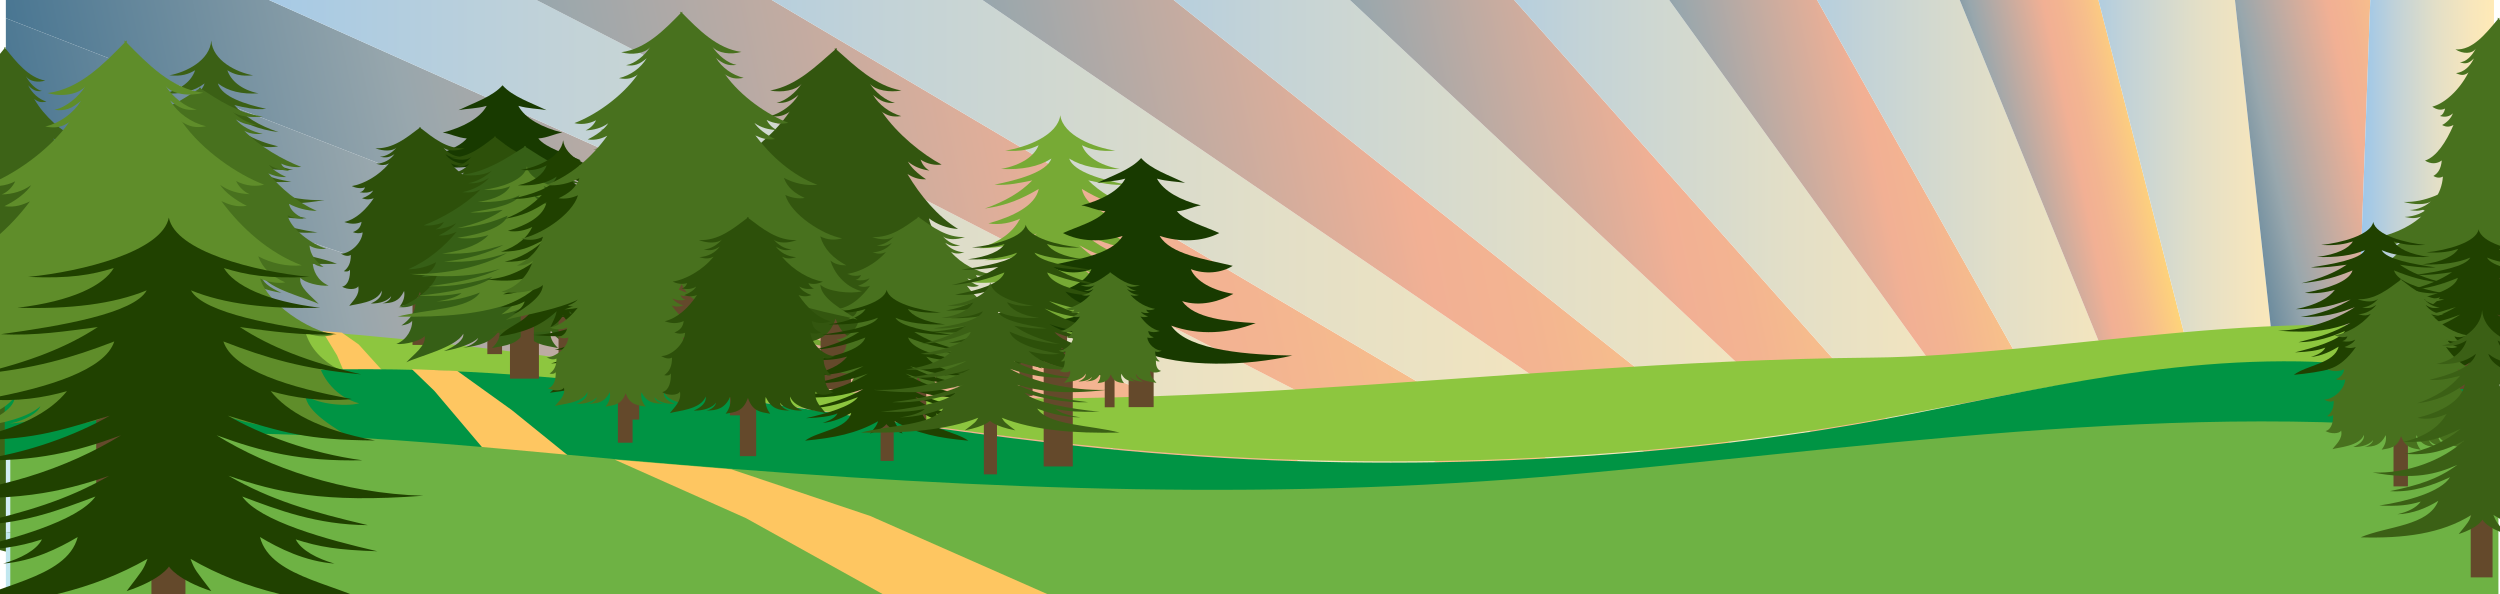 <?xml version="1.0" encoding="utf-8"?>
<!-- Generator: Adobe Illustrator 18.1.0, SVG Export Plug-In . SVG Version: 6.00 Build 0)  -->
<!DOCTYPE svg PUBLIC "-//W3C//DTD SVG 1.1//EN" "http://www.w3.org/Graphics/SVG/1.1/DTD/svg11.dtd">
<svg version="1.1" id="Layer_1" xmlns="http://www.w3.org/2000/svg" xmlns:xlink="http://www.w3.org/1999/xlink" x="0px" y="0px"
	 viewBox="0 0 1580 375.4" enable-background="new 0 0 1580 375.4" xml:space="preserve">
<g id="Layer_2">
</g>
<g id="Layer_4">
</g>
<g id="Layer_3">
</g>
<g>
	<rect x="-52.7" y="316" fill="#64492B" width="29.7" height="77.7"/>
	<path fill="#3D6317" d="M77.7,357.4c-8.6-4.5-24.2-10.9-24.4-18.1c4.1,3.3,19.7,5,27.2,3.4c-11.6-2.5-18.4-10-20.6-15.9
		c2.8,1.9,6.3,2.6,10.5,2.6c-8.6-3.6-14.6-8.3-17.1-14.9c4.4,1.8,9.4,2.1,14.3,1c-12.6-1.7-33.5-12.3-37.4-22.3
		c4.1,1.4,8.6,2.1,12.7,1.6c-6.9-2.5-11.3-5.4-13.7-10.3c6.6,2.8,14.5,4.2,22,3.6c-16.5-4.9-30.5-14.7-40.7-25.5
		c3.5,1.3,7.4,2.5,12.9,1.9c-5.8-2.2-11.3-5.5-13.5-8.3c4.2,2.5,9.3,3.5,14.9,3.6c-3-1-5.3-2.9-6.8-5.2c5,2.1,10.4,2.2,14.3,1.5
		c-13.7-4.1-31.3-13.6-41.4-24.8c-0.2-0.1-0.3-0.1-0.3-0.2c3.9,2.1,6.9,2.7,12.4,1.9c-7.5-1.4-14.3-5.3-18.1-10.3
		c4.6,3,8,4.2,13.5,3.6c-6-0.8-12.3-5.1-15.7-9.3c3.5,3.3,12.1,4.2,19,2.7c-16.2-1.6-28.6-11.8-38.8-20v-1c-0.2,0.1-0.5,0.3-0.6,0.4
		c-0.2-0.1-0.5-0.3-0.6-0.4v1c-10.2,8.2-22.6,18.4-38.8,20c6.9,1.6,15.6,0.7,19-2.7c-3.5,4.2-9.9,8.5-15.7,9.3
		c5.5,0.7,9-0.6,13.5-3.6c-3.8,4.9-10.5,8.8-18.1,10.3c5.5,0.8,8.5,0.1,12.4-1.9c0,0.1-0.2,0.2-0.3,0.2
		c-10.2,11.2-27.8,20.7-41.4,24.8c3.9,0.8,9.3,0.6,14.3-1.5c-1.4,2.2-3.8,4.2-6.8,5.2c5.5-0.1,10.7-1.3,14.9-3.6
		c-2.2,2.8-7.5,6.1-13.5,8.3c5.5,0.7,9.4-0.6,12.9-1.9c-10.2,10.8-24.2,20.6-40.7,25.5c7.5,0.6,15.6-0.8,22-3.6
		c-2.4,5-6.8,7.8-13.7,10.3c4.1,0.5,8.6-0.1,12.7-1.6c-3.8,10-24.7,20.6-37.4,22.3c4.9,1.1,9.9,0.8,14.3-1
		c-2.5,6.6-8.5,11.3-17.1,14.9c4.2,0,7.7-0.7,10.5-2.6c-2.2,5.9-9,13.5-20.6,15.9c7.5,1.6,23.1-0.1,27.2-3.4
		c-0.2,7.1-15.7,13.5-24.4,18.1c12.4-2.9,50.8-7,59.4-17.4c0,4.6-8.6,8.9-20.9,12.1c15.3-0.9,28.9-4.3,34-8.3
		c-0.9,2.4-7.1,5.6-15.4,6.9c16.2-1.1,26.9-2.8,35.2-12c0.9,4.5-1.7,9-8,13.2c13.8-1.8,25-2.2,31.3-12.8c6.1,10.6,17.5,11,31.3,12.8
		c-6.3-4.2-9-8.7-8-13.2c8.5,9.3,19.2,10.9,35.2,12c-8.3-1.3-14.5-4.5-15.4-6.9c5,3.9,18.7,7.4,34,8.3c-12.3-3.2-20.9-7.5-20.9-12.1
		C26.8,350.4,65.1,354.4,77.7,357.4z"/>
</g>
<polygon fill="#C1E7EF" points="3.7,336.2 3.7,378.5 254.3,378.5 "/>
<polygon fill="#D4EEF8" points="478.4,378.5 3.7,280.4 3.7,336.2 254.3,378.5 "/>
<polygon fill="#C1E7EF" points="641.2,378.5 3.7,221.2 3.7,280.4 478.4,378.5 "/>
<polygon fill="#D4EEF8" points="765.9,378.5 3.7,157.4 3.7,221.2 641.2,378.5 "/>
<linearGradient id="SVGID_1_" gradientUnits="userSpaceOnUse" x1="-161.547" y1="516.705" x2="523.695" y2="662.357" gradientTransform="matrix(1.137 0 0 -1.137 221.429 905.166)">
	<stop  offset="0" style="stop-color:#497692"/>
	<stop  offset="0.258" style="stop-color:#98A7AD"/>
	<stop  offset="0.611" style="stop-color:#F2B094"/>
	<stop  offset="0.69" style="stop-color:#F3B491"/>
	<stop  offset="0.796" style="stop-color:#F7BF8B"/>
	<stop  offset="0.917" style="stop-color:#FDD07D"/>
	<stop  offset="0.989" style="stop-color:#FFDC70"/>
</linearGradient>
<polygon fill="url(#SVGID_1_)" points="865.1,378.5 3.7,88.1 3.7,157.4 765.9,378.5 "/>
<linearGradient id="SVGID_2_" gradientUnits="userSpaceOnUse" x1="-154.434" y1="544.25" x2="587.2" y2="701.889" gradientTransform="matrix(1.137 0 0 -1.137 221.429 905.166)">
	<stop  offset="0" style="stop-color:#497692"/>
	<stop  offset="0.258" style="stop-color:#98A7AD"/>
	<stop  offset="0.611" style="stop-color:#F2B094"/>
	<stop  offset="0.69" style="stop-color:#F3B491"/>
	<stop  offset="0.796" style="stop-color:#F7BF8B"/>
	<stop  offset="0.917" style="stop-color:#FDD07D"/>
	<stop  offset="0.989" style="stop-color:#FFDC70"/>
</linearGradient>
<polygon fill="url(#SVGID_2_)" points="946.9,378.5 3.7,11.5 3.7,88.1 865.1,378.5 "/>
<linearGradient id="SVGID_3_" gradientUnits="userSpaceOnUse" x1="-147.105" y1="577.119" x2="638.915" y2="744.193" gradientTransform="matrix(1.137 0 0 -1.137 221.429 905.166)">
	<stop  offset="0" style="stop-color:#497692"/>
	<stop  offset="0.258" style="stop-color:#98A7AD"/>
	<stop  offset="0.611" style="stop-color:#F2B094"/>
	<stop  offset="0.69" style="stop-color:#F3B491"/>
	<stop  offset="0.796" style="stop-color:#F7BF8B"/>
	<stop  offset="0.917" style="stop-color:#FDD07D"/>
	<stop  offset="0.989" style="stop-color:#FFDC70"/>
</linearGradient>
<polygon fill="url(#SVGID_3_)" points="1015.9,378.5 3.7,-74.4 3.7,11.5 946.9,378.5 "/>
<linearGradient id="SVGID_4_" gradientUnits="userSpaceOnUse" x1="-191.484" y1="692.008" x2="751.064" y2="692.008" gradientTransform="matrix(1.137 0 0 -1.137 221.429 905.166)">
	<stop  offset="0" style="stop-color:#73A3D7"/>
	<stop  offset="1.694895e-02" style="stop-color:#7DABDB"/>
	<stop  offset="6.587209e-02" style="stop-color:#94BFE6"/>
	<stop  offset="9.516944e-02" style="stop-color:#9DC7EA"/>
	<stop  offset="0.324" style="stop-color:#C1D2D8"/>
	<stop  offset="0.606" style="stop-color:#E3DFC7"/>
	<stop  offset="0.841" style="stop-color:#F7E6BC"/>
	<stop  offset="1" style="stop-color:#FFEAB7"/>
</linearGradient>
<polygon fill="url(#SVGID_4_)" points="1075.5,378.5 62.7,-142 3.7,-142 3.7,-74.4 1015.9,378.5 "/>
<linearGradient id="SVGID_5_" gradientUnits="userSpaceOnUse" x1="-72.837" y1="606.65" x2="730.322" y2="777.367" gradientTransform="matrix(1.137 0 0 -1.137 221.429 905.166)">
	<stop  offset="0" style="stop-color:#497692"/>
	<stop  offset="0.258" style="stop-color:#98A7AD"/>
	<stop  offset="0.611" style="stop-color:#F2B094"/>
	<stop  offset="0.69" style="stop-color:#F3B491"/>
	<stop  offset="0.796" style="stop-color:#F7BF8B"/>
	<stop  offset="0.917" style="stop-color:#FDD07D"/>
	<stop  offset="0.989" style="stop-color:#FFDC70"/>
</linearGradient>
<polygon fill="url(#SVGID_5_)" points="1127.9,378.5 247.6,-142 62.7,-142 1075.5,378.5 "/>
<linearGradient id="SVGID_6_" gradientUnits="userSpaceOnUse" x1="22.995" y1="692.008" x2="838.46" y2="692.008" gradientTransform="matrix(1.137 0 0 -1.137 221.429 905.166)">
	<stop  offset="0" style="stop-color:#73A3D7"/>
	<stop  offset="1.694895e-02" style="stop-color:#7DABDB"/>
	<stop  offset="6.587209e-02" style="stop-color:#94BFE6"/>
	<stop  offset="9.516944e-02" style="stop-color:#9DC7EA"/>
	<stop  offset="0.324" style="stop-color:#C1D2D8"/>
	<stop  offset="0.606" style="stop-color:#E3DFC7"/>
	<stop  offset="0.841" style="stop-color:#F7E6BC"/>
	<stop  offset="1" style="stop-color:#FFEAB7"/>
</linearGradient>
<polygon fill="url(#SVGID_6_)" points="1174.9,378.5 413,-142 247.6,-142 1127.9,378.5 "/>
<linearGradient id="SVGID_7_" gradientUnits="userSpaceOnUse" x1="230.305" y1="629.964" x2="814.1" y2="754.053" gradientTransform="matrix(1.137 0 0 -1.137 221.429 905.166)">
	<stop  offset="0" style="stop-color:#497692"/>
	<stop  offset="0.258" style="stop-color:#98A7AD"/>
	<stop  offset="0.611" style="stop-color:#F2B094"/>
	<stop  offset="0.69" style="stop-color:#F3B491"/>
	<stop  offset="0.796" style="stop-color:#F7BF8B"/>
	<stop  offset="0.917" style="stop-color:#FDD07D"/>
	<stop  offset="0.989" style="stop-color:#FFDC70"/>
</linearGradient>
<polygon fill="url(#SVGID_7_)" points="1217.5,378.5 563.3,-142 413,-142 1174.9,378.5 "/>
<linearGradient id="SVGID_8_" gradientUnits="userSpaceOnUse" x1="300.671" y1="692.008" x2="910.506" y2="692.008" gradientTransform="matrix(1.137 0 0 -1.137 221.429 905.166)">
	<stop  offset="0" style="stop-color:#73A3D7"/>
	<stop  offset="1.694895e-02" style="stop-color:#7DABDB"/>
	<stop  offset="6.587209e-02" style="stop-color:#94BFE6"/>
	<stop  offset="9.516944e-02" style="stop-color:#9DC7EA"/>
	<stop  offset="0.324" style="stop-color:#C1D2D8"/>
	<stop  offset="0.606" style="stop-color:#E3DFC7"/>
	<stop  offset="0.841" style="stop-color:#F7E6BC"/>
	<stop  offset="1" style="stop-color:#FFEAB7"/>
</linearGradient>
<polygon fill="url(#SVGID_8_)" points="1256.8,378.5 701.7,-142 563.3,-142 1217.5,378.5 "/>
<linearGradient id="SVGID_9_" gradientUnits="userSpaceOnUse" x1="480.149" y1="649.003" x2="884.8" y2="735.014" gradientTransform="matrix(1.137 0 0 -1.137 221.429 905.166)">
	<stop  offset="0" style="stop-color:#497692"/>
	<stop  offset="0.258" style="stop-color:#98A7AD"/>
	<stop  offset="0.611" style="stop-color:#F2B094"/>
	<stop  offset="0.69" style="stop-color:#F3B491"/>
	<stop  offset="0.796" style="stop-color:#F7BF8B"/>
	<stop  offset="0.917" style="stop-color:#FDD07D"/>
	<stop  offset="0.989" style="stop-color:#FFDC70"/>
</linearGradient>
<polygon fill="url(#SVGID_9_)" points="1293.3,378.5 830.8,-142 701.7,-142 1256.8,378.5 "/>
<linearGradient id="SVGID_10_" gradientUnits="userSpaceOnUse" x1="535.893" y1="692.008" x2="973.011" y2="692.008" gradientTransform="matrix(1.137 0 0 -1.137 221.429 905.166)">
	<stop  offset="0" style="stop-color:#73A3D7"/>
	<stop  offset="1.694895e-02" style="stop-color:#7DABDB"/>
	<stop  offset="6.587209e-02" style="stop-color:#94BFE6"/>
	<stop  offset="9.516944e-02" style="stop-color:#9DC7EA"/>
	<stop  offset="0.324" style="stop-color:#C1D2D8"/>
	<stop  offset="0.606" style="stop-color:#E3DFC7"/>
	<stop  offset="0.841" style="stop-color:#F7E6BC"/>
	<stop  offset="1" style="stop-color:#FFEAB7"/>
</linearGradient>
<polygon fill="url(#SVGID_10_)" points="1327.9,378.5 952.5,-142 830.8,-142 1293.3,378.5 "/>
<linearGradient id="SVGID_11_" gradientUnits="userSpaceOnUse" x1="697.232" y1="665.384" x2="947.745" y2="718.632" gradientTransform="matrix(1.137 0 0 -1.137 221.429 905.166)">
	<stop  offset="0" style="stop-color:#497692"/>
	<stop  offset="0.258" style="stop-color:#98A7AD"/>
	<stop  offset="0.611" style="stop-color:#F2B094"/>
	<stop  offset="0.69" style="stop-color:#F3B491"/>
	<stop  offset="0.796" style="stop-color:#F7BF8B"/>
	<stop  offset="0.917" style="stop-color:#FDD07D"/>
	<stop  offset="0.989" style="stop-color:#FFDC70"/>
</linearGradient>
<polygon fill="url(#SVGID_11_)" points="1360.9,378.5 1068.7,-142 952.5,-142 1327.9,378.5 "/>
<linearGradient id="SVGID_12_" gradientUnits="userSpaceOnUse" x1="745.118" y1="692.008" x2="1029.984" y2="692.008" gradientTransform="matrix(1.137 0 0 -1.137 221.429 905.166)">
	<stop  offset="0" style="stop-color:#73A3D7"/>
	<stop  offset="1.694895e-02" style="stop-color:#7DABDB"/>
	<stop  offset="6.587209e-02" style="stop-color:#94BFE6"/>
	<stop  offset="9.516944e-02" style="stop-color:#9DC7EA"/>
	<stop  offset="0.324" style="stop-color:#C1D2D8"/>
	<stop  offset="0.606" style="stop-color:#E3DFC7"/>
	<stop  offset="0.841" style="stop-color:#F7E6BC"/>
	<stop  offset="1" style="stop-color:#FFEAB7"/>
</linearGradient>
<polygon fill="url(#SVGID_12_)" points="1392.7,378.5 1180.7,-142 1068.7,-142 1360.9,378.5 "/>
<linearGradient id="SVGID_13_" gradientUnits="userSpaceOnUse" x1="894.735" y1="680.191" x2="1005.929" y2="703.826" gradientTransform="matrix(1.137 0 0 -1.137 221.429 905.166)">
	<stop  offset="0" style="stop-color:#497692"/>
	<stop  offset="0.258" style="stop-color:#98A7AD"/>
	<stop  offset="0.611" style="stop-color:#F2B094"/>
	<stop  offset="0.69" style="stop-color:#F3B491"/>
	<stop  offset="0.796" style="stop-color:#F7BF8B"/>
	<stop  offset="0.917" style="stop-color:#FDD07D"/>
	<stop  offset="0.989" style="stop-color:#FFDC70"/>
</linearGradient>
<polygon fill="url(#SVGID_13_)" points="1423.5,378.5 1289.7,-142 1180.7,-142 1392.7,378.5 "/>
<linearGradient id="SVGID_14_" gradientUnits="userSpaceOnUse" x1="939.408" y1="692.008" x2="1083.915" y2="692.008" gradientTransform="matrix(1.137 0 0 -1.137 221.429 905.166)">
	<stop  offset="0" style="stop-color:#73A3D7"/>
	<stop  offset="1.694895e-02" style="stop-color:#7DABDB"/>
	<stop  offset="6.587209e-02" style="stop-color:#94BFE6"/>
	<stop  offset="9.516944e-02" style="stop-color:#9DC7EA"/>
	<stop  offset="0.324" style="stop-color:#C1D2D8"/>
	<stop  offset="0.606" style="stop-color:#E3DFC7"/>
	<stop  offset="0.841" style="stop-color:#F7E6BC"/>
	<stop  offset="1" style="stop-color:#FFEAB7"/>
</linearGradient>
<polygon fill="url(#SVGID_14_)" points="1454,378.5 1396.9,-142 1289.7,-142 1423.5,378.5 "/>
<linearGradient id="SVGID_15_" gradientUnits="userSpaceOnUse" x1="1036.86" y1="684.519" x2="1171.361" y2="713.109" gradientTransform="matrix(1.137 0 0 -1.137 221.429 905.166)">
	<stop  offset="0" style="stop-color:#497692"/>
	<stop  offset="0.258" style="stop-color:#98A7AD"/>
	<stop  offset="0.611" style="stop-color:#F2B094"/>
	<stop  offset="0.69" style="stop-color:#F3B491"/>
	<stop  offset="0.796" style="stop-color:#F7BF8B"/>
	<stop  offset="0.917" style="stop-color:#FDD07D"/>
	<stop  offset="0.989" style="stop-color:#FFDC70"/>
</linearGradient>
<polygon fill="url(#SVGID_15_)" points="1484.2,378.5 1503.2,-142 1396.9,-142 1454,378.5 "/>
<linearGradient id="SVGID_16_" gradientUnits="userSpaceOnUse" x1="1110.466" y1="692.008" x2="1191.362" y2="692.008" gradientTransform="matrix(1.137 0 0 -1.137 221.429 905.166)">
	<stop  offset="0" style="stop-color:#73A3D7"/>
	<stop  offset="1.694895e-02" style="stop-color:#7DABDB"/>
	<stop  offset="6.587209e-02" style="stop-color:#94BFE6"/>
	<stop  offset="9.516944e-02" style="stop-color:#9DC7EA"/>
	<stop  offset="0.324" style="stop-color:#C1D2D8"/>
	<stop  offset="0.606" style="stop-color:#E3DFC7"/>
	<stop  offset="0.841" style="stop-color:#F7E6BC"/>
	<stop  offset="1" style="stop-color:#FFEAB7"/>
</linearGradient>
<polygon fill="url(#SVGID_16_)" points="1514.4,378.5 1576.2,42 1576.2,-142 1503.2,-142 1484.2,378.5 "/>
<polygon fill="#C1E7EF" points="1545,378.5 1576.2,284.7 1576.2,42 1514.4,378.5 "/>
<polygon fill="#D4EEF8" points="1576.2,378.5 1576.2,284.7 1545,378.5 "/>
<path fill="none" d="M1146.9,270.3c2-0.3,4.2-0.7,6.3-1C1151.1,269.6,1149.1,270,1146.9,270.3z"/>
<path fill="#8DC63F" d="M203.4,235c172.5-3.5,305.5,26.2,465.5,44.6c159.1,18.4,324.1,15.5,478-7.8c2-0.3,4.2-0.7,6.3-1
	c98.1-15.4,193.1-42.8,300.7-41.3c42.9,0.6,82.9,7.8,122.3,14.9v-22.2c-6.8-2.2-13.2-4.3-19.3-6.2c-89.9-28.3-256.9,8.9-373.5,10
	c-245,2.3-481.2,46.5-727.9,13.8c-131.6-17.4-272-40.2-409.6-32.3c-12,0.7-26.4,1.3-42.1,2.1v41.7C73.3,243,145.4,236.2,203.4,235z"
	/>
<polygon fill="#FEC661" points="216,210.2 203.7,209.3 213,224.6 223.4,249 243,235.7 226.7,217.7 "/>
<path fill="#009444" d="M1152.5,271.6c-2,0.3-4.2,0.7-6.3,1c-153.9,23.3-318.9,26.2-478,7.8c-159.9-18.4-293-50.3-465.5-46.8
	c-58,1.2-130,10.2-199.7,18.7v37.6c1.3-0.4,2.5-0.7,3.8-1c101.7-25.8,274.2-5.4,381,3.9c193.7,17,385.9,27.1,582,11.1
	c186-15.2,412.5-52.2,605.6-26v-32.6c-39.5-7.1-79.4-16.3-122.3-16.9C1345.7,226.8,1250.7,256.2,1152.5,271.6z"/>
<polygon fill="#FEC661" points="260.3,233.3 289.1,234.5 323.5,259.2 360.6,289.2 305.9,284.1 274.5,247 "/>
<path fill="#6EB244" d="M973.3,301.5c-196.2,16.1-388.4,5.9-582-11.1c-106.8-9.4-279.3-29.7-381-3.9c-1.3,0.3-2.5,0.7-3.8,1v90.9
	H1579v-103C1385.7,249.3,1159.3,286.3,973.3,301.5z"/>
<polygon fill="#FEC661" points="388.5,290.5 462.2,296.6 550,326.1 668.8,378.5 563.3,378.5 471.5,327.5 "/>
<g>
	<rect x="309.7" y="131.5" fill="#64492B" width="15.8" height="79.9"/>
	<path fill="#183A00" d="M336.6,159.8c17.6,6.4,36.5,5,53.4-1.6c-17.7-1-38.8-2.9-46.5-13.9c11.2,3.6,23.3,0.4,32.4-4.6
		c-12.9-2-23.8-7.9-26.9-15.6c9,3.4,19.3,2.5,26.5-2.1c-17.8-4.3-39.3-7.2-46.2-18.9c12.6,4.1,26.7,3.8,37.7-1.8
		c-9-4.2-21.8-7.6-26.8-13.8c5.9-0.4,10.3-3,15.2-3.7c-12.6-3.1-23.7-9-27.8-16.9c6.3,1.8,12.6,1.8,17.8,2.7
		c-9.8-4.7-21.6-8.6-27.8-15.7c-6.2,7.1-18,11-27.8,15.7c5.3-1,11.5-0.9,17.8-2.7c-4.1,7.8-15.3,13.7-27.8,16.9
		c5,0.7,9.2,3.2,15.2,3.7c-5.1,6.2-17.8,9.7-26.8,13.8c10.9,5.6,25.1,5.9,37.7,1.8c-6.9,11.8-28.4,14.6-46.2,18.9
		c7.2,4.6,17.5,5.5,26.5,2.1c-3.2,7.6-14.1,13.5-26.9,15.6c9,5,21.2,8.1,32.4,4.6c-7.5,11-28.6,12.9-46.5,13.9
		c16.9,6.6,35.8,8,53.4,1.6c-10.8,16.3-51.3,18.5-76.6,18.9c28.2,6.7,69.9,8.1,95.6-2.8c25.7,10.8,67.5,9.4,95.6,2.8
		C388,178.3,347.4,176.2,336.6,159.8z"/>
</g>
<g>
	<rect x="666" y="165" fill="#64492B" width="8.4" height="75.9"/>
	<g>
		<path fill="#77AA35" d="M722.8,220.9c-8.5-9.6-27.2-11.1-29.8-27.4c4.7,4.2,11.2,9.1,18.4,10c-4.2-1.9-8.3-5-9.6-9.1
			c5.8,2.9,10.4,3.9,20.1,4.5c-12.5-4.4-29.1-11.3-33.4-20.7c8.9,5,18.4,10.7,31.1,10.8c-14.2-5-23.9-9.4-34.5-18.7
			c11.9,6.1,23.2,10.4,48.2,7.5c-19.9-0.9-38.3-10.7-51.2-22.8c11.3,6.3,20.7,9.9,36,9.4c-13-2.6-25.1-9.7-33.2-16.9
			c14.1,6.4,19,9.1,36.4,9.4c-14.1-4.2-21.8-11-25.8-18.7c5.6,2.5,12.7,4.2,20,3c-15.5-4.3-29.5-11-31.8-21.8
			c10.6,6.3,19.9,10.5,34.1,12.4c-13.1-4.6-22.6-10.5-30-17.8c7.5,1.5,15.5,3.4,23.9,2.7c-14.9-3.1-33-7.9-36-16.5
			c8.3,5.1,18.9,7.1,31.9,6.6c-13.6-2.5-21.4-8.5-23.8-15c5.5,2.6,10.9,4.1,21.1,3.4c-13.5-2-33.1-9.6-34.8-22.4
			c-1.6,12.8-21.4,20.3-34.8,22.4c10.3,0.7,15.7-0.8,21.1-3.4c-2.5,6.5-10.3,12.5-23.8,15c13.1,0.6,23.8-1.4,31.9-6.6
			c-3,8.6-21.1,13.5-36,16.5c8.4,0.7,16.4-1.2,23.9-2.7c-7.4,7.5-16.9,13.2-30,17.8c14.2-2,23.5-6.2,34.1-12.4
			c-2.2,10.7-16.3,17.4-31.8,21.8c7.4,1.2,14.6-0.5,20-3c-4,7.7-11.8,14.5-25.8,18.7c17.4-0.2,22.3-2.9,36.4-9.4
			c-8.3,7.2-20.3,14.3-33.2,16.9c15.3,0.4,24.9-3.1,36-9.4c-12.9,12.1-31.3,21.9-51.2,22.8c25,2.9,36.3-1.3,48.2-7.5
			c-10.6,9.2-20.4,13.6-34.5,18.7c12.6-0.1,22.2-5.7,31.1-10.8c-4.4,9.3-21,16.3-33.4,20.7c9.8-0.6,14.3-1.6,20.1-4.5
			c-1.3,4.2-5.3,7.2-9.6,9.1c7.3-0.9,13.7-5.8,18.4-10c-2.7,16.2-21.2,17.7-29.8,27.4c18.6-2.6,33.2-6.9,47.2-19.1
			c-1.1,4.4-1.2,4.4-5.2,12.2c8.6-4.3,10.6-9.3,10.4-9.3c0,0,1.9,5,10.4,9.3c-3.9-7.8-4.1-7.8-5.2-12.2
			C689.5,214,704.1,218.3,722.8,220.9z"/>
	</g>
</g>
<g>
	<rect x="461.3" y="185.4" fill="#64492B" width="10.9" height="77.1"/>
	<g>
		<path fill="#77AA35" d="M534.7,242.2c-11-9.7-35.2-11.3-38.7-27.8c6.1,4.3,14.5,9.3,23.9,10.2c-5.5-1.9-10.7-5.1-12.4-9.3
			c7.5,2.9,13.5,4,26.1,4.6c-16.2-4.5-37.7-11.5-43.2-21c11.5,5.1,23.9,10.9,40.3,10.9c-18.4-5.1-31-9.6-44.7-19
			c15.4,6.2,30,10.6,62.4,7.7c-25.8-0.9-49.7-10.9-66.4-23.2c14.6,6.4,26.9,10,46.7,9.6c-16.8-2.7-32.6-9.8-43.1-17.2
			c18.2,6.5,24.7,9.3,47.2,9.5c-18.2-4.2-28.3-11.2-33.5-19c7.2,2.5,16.5,4.2,25.9,3c-20.1-4.4-38.2-11.2-41.2-22.2
			c13.7,6.4,25.8,10.6,44.2,12.6c-17-4.7-29.2-10.6-38.8-18.1c9.7,1.6,20.1,3.4,31,2.8c-19.3-3.2-42.8-8-46.7-16.8
			c10.7,5.2,24.5,7.2,41.4,6.7c-17.6-2.5-27.7-8.6-30.8-15.2c7.1,2.6,14.2,4.2,27.4,3.4c-17.5-2.1-42.9-9.7-45.1-22.8
			c-2,13-27.7,20.7-45.1,22.8c13.4,0.7,20.3-0.8,27.4-3.4c-3.3,6.6-13.4,12.7-30.8,15.2c17,0.6,30.8-1.4,41.4-6.7
			c-3.9,8.8-27.4,13.7-46.7,16.8c10.9,0.7,21.2-1.2,31-2.8c-9.6,7.6-21.9,13.5-38.8,18.1c18.4-2,30.5-6.3,44.2-12.6
			c-2.8,10.9-21.1,17.7-41.2,22.2c9.6,1.2,18.9-0.5,25.9-3c-5.2,7.8-15.3,14.7-33.5,19c22.5-0.2,28.9-3,47.2-9.5
			c-10.7,7.4-26.3,14.5-43.1,17.2c19.8,0.4,32.2-3.2,46.7-9.6c-16.7,12.3-40.6,22.3-66.4,23.2c32.4,2.9,47-1.3,62.4-7.7
			c-13.7,9.4-26.4,13.8-44.7,19c16.4-0.1,28.8-5.8,40.3-10.9c-5.7,9.4-27.2,16.6-43.2,21c12.7-0.6,18.6-1.6,26.1-4.6
			c-1.7,4.2-6.9,7.4-12.4,9.3c9.4-0.9,17.8-5.9,23.9-10.2c-3.5,16.5-27.5,18-38.7,27.8c24.1-2.7,43.1-7.1,61.2-19.4
			c-1.4,4.5-1.6,4.5-6.8,12.4c11.2-4.4,13.7-9.4,13.5-9.4c0,0,2.5,5.1,13.5,9.4c-5-8-5.3-7.9-6.8-12.4
			C491.8,235.1,510.7,239.5,534.7,242.2z"/>
	</g>
</g>
<g>
	<rect x="713.3" y="177.4" fill="#64492B" width="15.8" height="79.9"/>
	<path fill="#183A00" d="M740.2,205.8c17.6,6.4,36.5,5,53.4-1.6c-17.7-1-38.8-2.9-46.5-13.9c11.2,3.6,23.3,0.4,32.4-4.6
		c-12.9-2-23.8-7.9-26.9-15.6c9,3.4,19.3,2.5,26.5-2.1c-17.8-4.3-39.3-7.2-46.2-18.9c12.6,4.1,26.7,3.8,37.7-1.8
		c-9-4.2-21.8-7.6-26.8-13.8c5.9-0.4,10.3-3,15.2-3.7c-12.6-3.1-23.7-9-27.8-16.9c6.3,1.8,12.6,1.8,17.8,2.7
		c-9.8-4.7-21.6-8.6-27.8-15.7c-6.2,7.1-18,11-27.8,15.7c5.3-1,11.5-0.9,17.8-2.7c-4.1,7.8-15.3,13.7-27.8,16.9
		c5,0.7,9.2,3.2,15.2,3.7c-5.1,6.2-17.8,9.7-26.8,13.8c10.9,5.6,25.1,5.9,37.7,1.8c-6.9,11.8-28.4,14.6-46.2,18.9
		c7.2,4.6,17.5,5.5,26.5,2.1c-3.2,7.6-14.1,13.5-26.9,15.6c9,5,21.2,8.1,32.4,4.6c-7.5,11-28.6,12.9-46.5,13.9
		c16.9,6.6,35.8,8,53.4,1.6c-10.8,16.3-51.3,18.5-76.6,18.9c28.2,6.7,69.9,8.1,95.6-2.8c25.7,10.8,67.5,9.4,95.6,2.8
		C791.5,224.3,751,222.1,740.2,205.8z"/>
</g>
<g>
	<rect x="659.6" y="222.7" fill="#64492B" width="18.4" height="72.1"/>
</g>
<g>
	<rect x="260.7" y="153.3" fill="#64492B" width="9.3" height="64.7"/>
	<g>
		<path fill="#2D500A" d="M310.1,193.3c-2.1-3-6.9-6.9-5.7-12.4c1.1,2.3,6.9,2.3,10.2,0.3c-4-0.9-5.2-6.2-5-10.8
			c0.8,1.2,2.2,1.5,3.9,1c-2.8-2-4.5-5.2-4.4-10.2c1.7,1,3.9,0.7,6.3-0.9c-5.1,0.1-13.2-6-13.8-13.4c1.8,0.7,4.1,0.7,6.2-0.2
			c-3-1.2-5-2.9-5.5-6.5c3.2,1.4,6.9,1.6,10.9,0.1c-7.4-1.7-13.7-7.8-18.6-15c1.9,0.7,4.1,1.2,7.4,0c-3.2-1-5.9-3-7-4.9
			c2.3,1.4,5.2,1.7,8.5,1.1c-1.6-0.4-2.8-1.6-3.4-3.1c2.8,1,5.9,0.4,8.4-0.8c-7.4-1.1-17.4-6.5-23.5-14.3c-0.1,0-0.2-0.1-0.2-0.1
			c2.5,1.2,4.5,1.5,8.3,0.3c-5-0.3-9.3-2.7-11.6-6.1c3,2,5.3,2.6,9.2,1.6c-4-0.1-8.1-2.8-10.4-5.7c2.3,2.3,8.4,2.3,13.3,0.4
			c-11.2,0.6-19.8-6.6-27.7-12.7c0-0.2,0-0.4,0-0.7c-0.1,0.1-0.4,0.2-0.5,0.4c-0.1-0.1-0.4-0.2-0.5-0.4c0,0.2,0,0.4,0,0.7
			c-7.9,6-16.6,13.2-27.7,12.7c5.1,2,11,1.9,13.3-0.4c-2.3,2.9-6.4,5.7-10.4,5.7c3.9,1,6.2,0.4,9.2-1.6c-2.4,3.4-6.7,5.9-11.6,6.1
			c3.8,1.2,5.7,1,8.3-0.3c0,0.1-0.1,0.1-0.2,0.1c-6.2,7.7-16.1,13.1-23.5,14.3c2.4,1.2,5.6,1.8,8.4,0.8c-0.5,1.6-1.7,2.8-3.4,3.1
			c3.3,0.6,6.2,0.3,8.5-1.1c-1,2-3.9,3.9-7,4.9c3.3,1.2,5.5,0.6,7.4,0c-4.9,7.2-11.2,13.3-18.6,15c4,1.5,7.9,1.4,10.9-0.1
			c-0.5,3.6-2.4,5.3-5.5,6.5c2.2,0.9,4.4,0.9,6.2,0.2c-0.6,7.4-8.7,13.6-13.8,13.4c2.4,1.5,4.6,1.8,6.3,0.9c0.1,5-1.6,8.1-4.4,10.2
			c1.8,0.4,3.2,0.2,3.9-1c0.2,4.5-1,9.9-5,10.8c3.3,2,9.1,2,10.2-0.3c1.2,5.6-3.6,9.4-5.7,12.4c3.8-1.2,17.8-1.9,20.5-9.6
			c0.5,3.5-2.7,6.4-6.9,8.1c5.8,0.2,11-1.8,12.9-4.6c-0.2,1.8-2.4,3.9-5.6,4.5c6.4-0.1,10.6-1.1,13.8-7.8c0.6,3.4-0.4,6.7-2.7,9.7
			c5.6-1,10.1-1.2,12.7-9.1c2.7,7.9,7.3,8.1,12.7,9.1c-2.3-3-3.3-6.3-2.7-9.7c3.2,6.7,7.4,7.8,13.8,7.8c-3.2-0.6-5.5-2.8-5.6-4.5
			c1.8,2.7,7,4.8,12.9,4.6c-4.4-1.8-7.4-4.6-6.9-8.1C292.2,191.4,306.4,192,310.1,193.3z"/>
	</g>
</g>
<g>
	<rect x="308" y="159.1" fill="#64492B" width="9.3" height="64.7"/>
	<g>
		<path fill="#2D500A" d="M357.5,199.1c-2.1-3-6.9-6.9-5.7-12.4c1.1,2.3,6.9,2.3,10.2,0.3c-4-0.9-5.2-6.2-5-10.8
			c0.8,1.2,2.2,1.5,3.9,1c-2.8-2-4.5-5.2-4.4-10.2c1.7,1,3.9,0.7,6.3-0.9c-5.1,0.1-13.2-6-13.8-13.4c1.8,0.7,4.1,0.7,6.2-0.2
			c-3-1.2-5-2.9-5.5-6.5c3.2,1.4,6.9,1.6,10.9,0.1c-7.4-1.7-13.7-7.8-18.6-15c1.9,0.7,4.1,1.2,7.4,0c-3.2-1-5.9-3-7-4.9
			c2.3,1.4,5.2,1.7,8.5,1.1c-1.6-0.4-2.8-1.6-3.4-3.1c2.8,1,5.9,0.4,8.4-0.8c-7.4-1.1-17.4-6.5-23.5-14.3c-0.1,0-0.2-0.1-0.2-0.1
			c2.5,1.2,4.5,1.5,8.3,0.3c-5-0.3-9.3-2.7-11.6-6.1c3,2,5.3,2.6,9.2,1.6c-4-0.1-8.1-2.8-10.4-5.7c2.3,2.3,8.4,2.3,13.3,0.4
			c-11.2,0.6-19.8-6.6-27.7-12.7c0-0.2,0-0.4,0-0.7c-0.1,0.1-0.4,0.2-0.5,0.4c-0.1-0.1-0.4-0.2-0.5-0.4c0,0.2,0,0.4,0,0.7
			c-7.9,6-16.6,13.2-27.7,12.7c5.1,2,11,1.9,13.3-0.4c-2.3,2.9-6.4,5.7-10.4,5.7c3.9,1,6.2,0.4,9.2-1.6c-2.4,3.4-6.7,5.9-11.6,6.1
			c3.8,1.2,5.7,1,8.3-0.3c0,0.1-0.1,0.1-0.2,0.1c-6.2,7.7-16.1,13.1-23.5,14.3c2.4,1.2,5.6,1.8,8.4,0.8c-0.5,1.6-1.7,2.8-3.4,3.1
			c3.3,0.6,6.2,0.3,8.5-1.1c-1,2-3.9,3.9-7,4.9c3.3,1.2,5.5,0.6,7.4,0c-4.9,7.2-11.2,13.3-18.6,15c4,1.5,7.9,1.4,10.9-0.1
			c-0.5,3.6-2.4,5.3-5.5,6.5c2.2,0.9,4.4,0.9,6.2,0.2c-0.6,7.4-8.7,13.6-13.8,13.4c2.4,1.5,4.6,1.8,6.3,0.9c0.1,5-1.6,8.1-4.4,10.2
			c1.8,0.4,3.2,0.2,3.9-1c0.2,4.5-1,9.9-5,10.8c3.3,2,9.1,2,10.2-0.3c1.2,5.6-3.6,9.4-5.7,12.4c3.8-1.2,17.8-1.9,20.5-9.6
			c0.5,3.5-2.7,6.4-6.9,8.1c5.8,0.2,11-1.8,12.9-4.6c-0.2,1.8-2.4,3.9-5.6,4.5c6.4-0.1,10.6-1.1,13.8-7.8c0.6,3.4-0.4,6.7-2.7,9.7
			c5.6-1,10.1-1.2,12.7-9.1c2.7,7.9,7.3,8.1,12.7,9.1c-2.3-3-3.3-6.3-2.7-9.7c3.2,6.7,7.4,7.8,13.8,7.8c-3.2-0.6-5.5-2.8-5.6-4.5
			c1.8,2.7,7,4.8,12.9,4.6c-4.4-1.8-7.4-4.6-6.9-8.1C339.5,197.1,353.7,197.9,357.5,199.1z"/>
	</g>
</g>
<g>
	<rect x="95" y="153.9" fill="#64492B" width="10.7" height="68"/>
	<g>
		<path fill="#6A9A2F" d="M167.1,204c-10.9-8.6-34.4-9.9-37.9-24.5c6,3.8,14.2,8.2,23.4,9c-5.3-1.7-10.5-4.5-12.1-8.2
			c7.4,2.6,13.2,3.6,25.6,4c-15.9-3.9-37-10.2-42.5-18.5c11.2,4.5,23.4,9.6,39.5,9.7c-17.9-4.5-30.3-8.5-43.9-16.7
			c15.1,5.5,29.4,9.4,61.2,6.8c-25.2-0.7-48.7-9.5-64.9-20.4c14.3,5.7,26.4,8.8,45.9,8.5c-16.5-2.4-31.9-8.6-42.3-15.1
			c17.9,5.7,24.2,8.2,46.2,8.4c-17.9-3.7-27.7-9.8-32.9-16.7c7.1,2.2,16.2,3.7,25.5,2.7c-19.7-3.9-37.6-9.9-40.4-19.5
			c13.5,5.6,25.3,9.4,43.2,11.2c-16.7-4.2-28.8-9.4-38.2-16c9.6,1.3,19.7,3,30.3,2.4c-19-2.8-42-7.1-45.8-14.9
			c10.4,4.6,24.1,6.4,40.6,5.9c-17.3-2.2-27-7.6-30.3-13.5c6.9,2.3,13.8,3.6,26.9,3c-17.1-1.9-42.1-8.6-44.2-20.1
			c-2,11.5-27,18.2-44.2,20.1c13.1,0.7,20-0.7,26.9-3c-3.1,5.8-13.1,11.2-30.3,13.5c16.7,0.5,30.2-1.3,40.6-5.9
			c-3.9,7.7-26.9,12-45.8,14.9c10.7,0.6,20.8-1,30.3-2.4c-9.4,6.7-21.4,11.8-38.2,16c18.1-1.8,29.9-5.6,43.2-11.2
			c-2.8,9.6-20.6,15.6-40.4,19.5c9.4,1,18.4-0.4,25.5-2.7c-5,6.9-14.9,13-32.9,16.7c22-0.2,28.5-2.6,46.2-8.4
			c-10.4,6.5-25.8,12.8-42.3,15.1c19.5,0.4,31.6-2.8,45.9-8.5c-16.4,10.9-39.8,19.6-64.9,20.4c31.8,2.6,46.2-1.2,61.2-6.8
			c-12.7,8.3-25.2,12.2-43.2,16.7c16-0.1,28.3-5.1,39.5-9.7c-5.5,8.3-26.6,14.6-42.5,18.5c12.4-0.5,18.2-1.5,25.6-4
			c-1.7,3.7-6.8,6.5-12.1,8.2c9.3-0.7,17.5-5.1,23.4-9c-3.5,14.6-27,15.9-37.9,24.5c23.6-2.4,42.1-6.2,59.9-17.1
			c-1.4,3.9-1.6,3.9-6.6,10.9c10.9-3.9,13.4-8.3,13.4-8.3s2.5,4.5,13.4,8.3c-5-7-5.2-7-6.6-10.9C124.9,197.7,143.5,201.6,167.1,204z
			"/>
	</g>
</g>
<g>
	<rect x="518.6" y="157.2" fill="#64492B" width="19.2" height="88.7"/>
	<g>
		<path fill="#33560F" d="M607,230.8c-4.4-6.5-13.6-15.8-12.1-24.4c2.2,4.5,12.7,8.1,18.6,7.4c-7.5-4.5-10.4-14.1-10.6-21.6
			c1.6,2.6,4,3.8,7.3,4.4c-5.5-5.4-8.9-11.8-9.2-20c3.2,2.7,6.9,3.7,11,3c-9.2-3.8-23.8-18.5-25.5-30.9c3.2,2.1,6.9,3.3,10.4,3.1
			c-5.3-3.8-8.6-7.6-9.8-13.8c5.2,3.9,11.8,6.4,18.4,6.7c-13-7.9-23.8-21-32-34.7c3,1.8,6.6,3.6,11.8,3.3
			c-5.1-3.3-9.7-7.6-11.5-11.2c3.8,3.2,8.4,5,13.6,5.7c-2.7-1.5-4.6-4-5.6-6.9c4.5,2.9,9.5,3.7,13.3,3.1
			c-12.1-6.4-28-19.2-37.6-33.2c-0.2-0.1-0.4-0.1-0.4-0.3c3.9,2.7,6.9,3.6,12.5,2.9c-7.5-2.2-14.2-7.2-17.8-13.4
			c4.5,3.8,8,5.5,13.8,5c-6.1-1.4-12.4-6.9-15.8-12c3.5,4.1,12.4,5.6,19.9,4.2c-16.7-3-29.5-15.7-40.9-25.7c0-0.4,0-0.8,0-1.2
			c-0.2,0.2-0.5,0.4-0.6,0.6c-0.2-0.2-0.5-0.4-0.6-0.6c0,0.4,0,0.8,0,1.2c-11.4,9.9-24.1,22.7-40.9,25.7c7.5,1.5,16.4-0.1,19.9-4.2
			c-3.5,5.2-9.8,10.7-15.8,12c5.8,0.4,9.2-1.2,13.8-5c-3.6,6.1-10.3,11.1-17.8,13.4c5.7,0.6,8.6-0.3,12.5-2.9c0,0.1-0.1,0.2-0.4,0.3
			c-9.6,14-25.5,26.8-37.6,33.2c3.9,0.5,8.9-0.2,13.3-3.1c-1,2.9-3,5.4-5.6,6.9c5.2-0.7,9.8-2.4,13.6-5.7c-1.7,3.6-6.4,8-11.5,11.2
			c5.2,0.3,8.7-1.5,11.8-3.3c-8.1,13.8-19,26.8-32,34.7c6.7-0.2,13.2-2.7,18.4-6.7c-1.1,6.2-4.5,10.1-9.8,13.8
			c3.6,0.1,7.3-1,10.6-3.1c-1.7,12.4-16.3,27.2-25.5,30.9c4.1,0.7,8-0.3,11-3c-0.5,8.2-3.8,14.5-9.2,20c3.2-0.6,5.6-1.8,7.3-4.4
			c-0.1,7.4-3,17.1-10.6,21.6c5.8,0.8,16.4-2.9,18.6-7.4c1.5,8.5-7.8,17.8-12.1,24.4c7.4-5.3,32.9-13.6,37.7-26.6
			c0.6,5.6-5,11.3-12.7,16.2c10.3-2.4,19.5-7.2,22.7-12.2c-0.5,2.9-4.5,7.2-10.1,9.2c11.2-2.3,18.4-4.7,24-16.2
			c1,5.5-0.7,11-4.9,16.3c9.6-2.6,17.4-3.1,21.8-16.1c4.5,12.9,12.4,13.5,21.8,16.1c-4-5.3-5.7-10.8-4.9-16.3
			c5.6,11.6,12.9,13.9,24,16.2c-5.6-2-9.6-6.3-10.1-9.2c3.3,5,12.4,9.9,22.7,12.2c-7.9-4.9-13.5-10.7-12.7-16.2
			C574.2,217.2,599.7,225.5,607,230.8z"/>
	</g>
</g>
<g>
	<rect x="575.7" y="207.5" fill="#64492B" width="9.7" height="62.8"/>
	<g>
		<path fill="#48711E" d="M626.9,246.3c-2.2-2.9-7.2-6.7-5.9-12c1.1,2.3,7.2,2.3,10.6,0.3c-4.1-0.8-5.5-6.1-5.2-10.5
			c0.8,1.2,2.2,1.4,4.1,1c-2.9-2-4.7-5-4.6-9.8c1.8,1,4,0.6,6.6-0.8c-5.2,0.1-13.7-5.9-14.3-13c1.9,0.7,4.2,0.7,6.4-0.2
			c-3.2-1.1-5.1-2.9-5.6-6.3c3.3,1.4,7.2,1.5,11.4,0.1c-7.8-1.6-14.2-7.5-19.3-14.5c1.9,0.6,4.2,1.2,7.6,0c-3.2-1-6.2-2.9-7.3-4.8
			c2.4,1.4,5.3,1.7,8.9,1.1c-1.7-0.4-2.9-1.5-3.5-3.1c2.9,1,6.1,0.4,8.7-0.7c-7.6-1.1-18-6.3-24.4-13.8c-0.1,0-0.2-0.1-0.2-0.1
			c2.7,1.2,4.7,1.4,8.6,0.3c-5.1-0.3-9.6-2.6-12.1-6c3.2,1.9,5.5,2.6,9.5,1.5c-4.1,0-8.5-2.7-10.9-5.6c2.4,2.2,8.6,2.3,13.8,0.4
			c-11.5,0.5-20.5-6.4-28.8-12.2c0-0.2,0-0.4,0-0.7c-0.1,0.1-0.4,0.2-0.5,0.4c-0.1-0.1-0.4-0.2-0.5-0.4c0,0.2,0,0.4,0,0.7
			c-8.3,5.9-17.2,12.8-28.8,12.2c5.2,2,11.5,1.9,13.8-0.4c-2.4,2.8-6.7,5.5-10.9,5.6c4,1,6.4,0.4,9.5-1.5c-2.4,3.4-6.9,5.7-12.1,6
			c3.9,1.2,5.9,1,8.6-0.3c0,0.1-0.1,0.1-0.2,0.1c-6.4,7.5-16.7,12.7-24.4,13.8c2.5,1.2,5.8,1.7,8.7,0.7c-0.6,1.5-1.8,2.7-3.5,3.1
			c3.4,0.6,6.4,0.3,8.9-1.1c-1.1,1.9-4,3.7-7.3,4.8c3.4,1.2,5.7,0.6,7.6,0c-5.1,6.9-11.5,12.9-19.3,14.5c4.1,1.5,8.1,1.3,11.4-0.1
			c-0.5,3.5-2.4,5.2-5.6,6.3c2.3,0.9,4.5,0.9,6.4,0.2c-0.6,7.2-9.1,13.2-14.3,13c2.5,1.5,4.7,1.8,6.6,0.8c0.1,4.8-1.7,7.9-4.6,9.8
			c1.8,0.4,3.3,0.2,4.1-1c0.2,4.4-1.1,9.7-5.2,10.5c3.4,2,9.3,2,10.6-0.3c1.2,5.4-3.8,9.1-5.9,12c3.9-1.2,18.6-1.9,21.2-9.3
			c0.5,3.4-2.7,6.1-7.2,7.9c6.1,0.2,11.4-1.8,13.3-4.5c-0.2,1.7-2.5,3.9-5.8,4.4c6.7-0.1,10.9-1,14.3-7.5c0.6,3.3-0.4,6.5-2.8,9.4
			c5.7-1,10.4-1.2,13.2-8.9c2.8,7.7,7.5,7.8,13.2,8.9c-2.4-2.9-3.4-6.1-2.8-9.4c3.3,6.5,7.6,7.5,14.3,7.5c-3.3-0.6-5.6-2.7-5.8-4.4
			c1.8,2.6,7.3,4.7,13.3,4.5c-4.5-1.7-7.8-4.5-7.2-7.9C608.3,244.4,623,245,626.9,246.3z"/>
	</g>
</g>
<g>
	<rect x="644.3" y="201.5" fill="#64492B" width="8.3" height="48.7"/>
	<g>
		<path fill="#2D500A" d="M699.9,237.4c-8.4-6.1-26.6-7.2-29.2-17.6c4.6,2.8,10.9,5.9,18.1,6.4c-4.1-1.2-8.1-3.2-9.3-5.9
			c5.7,1.8,10.2,2.6,19.8,2.9c-12.3-2.8-28.5-7.3-32.8-13.3c8.6,3.2,18.1,6.9,30.5,6.9c-13.8-3.2-23.4-6.1-33.9-12
			c11.6,3.9,22.7,6.7,47.2,4.8c-19.4-0.5-37.6-6.9-50.1-14.6c11,4,20.4,6.4,35.4,6.1c-12.7-1.7-24.6-6.2-32.6-10.8
			c13.8,4.1,18.7,5.9,35.7,6c-13.8-2.7-21.4-7-25.4-12c5.5,1.6,12.5,2.7,19.7,1.9c-15.2-2.8-29-7.1-31.2-14c10.4,4,19.5,6.7,33.4,8
			c-12.9-3-22.2-6.7-29.5-11.5c7.4,1,15.2,2.2,23.4,1.7c-14.7-2-32.4-5.1-35.3-10.7c8,3.3,18.6,4.6,31.3,4.2
			c-13.3-1.6-20.9-5.5-23.4-9.7c5.3,1.7,10.7,2.6,20.7,2.2c-13.2-1.3-32.5-6.1-34.1-14.4c-1.6,8.2-20.9,13.1-34.1,14.4
			c10.1,0.5,15.4-0.5,20.7-2.2c-2.4,4.2-10.1,8-23.4,9.7c12.9,0.4,23.3-1,31.3-4.2c-3,5.6-20.7,8.6-35.3,10.7
			c8.3,0.4,16-0.7,23.4-1.7c-7.3,4.8-16.5,8.5-29.5,11.5c14-1.3,23.1-3.9,33.4-8c-2.2,6.9-15.9,11.2-31.2,14
			c7.3,0.7,14.2-0.4,19.7-1.9c-3.9,5-11.5,9.3-25.4,12c17-0.1,22-1.9,35.7-6c-8,4.6-19.9,9.1-32.6,10.8c15,0.3,24.4-2,35.4-6.1
			c-12.6,7.8-30.7,14.1-50.1,14.6c24.5,1.8,35.7-0.9,47.2-4.8c-10.3,5.9-19.9,8.7-33.9,12c12.4-0.1,21.8-3.7,30.5-6.9
			c-4.2,6-20.5,10.5-32.8,13.3c9.6-0.4,14.1-1,19.8-2.9c-1.3,2.7-5.2,4.6-9.3,5.9c7.2-0.6,13.5-3.7,18.1-6.4
			c-2.7,10.5-20.9,11.4-29.2,17.6c18.2-1.7,32.5-4.5,46.2-12.3c-1.1,2.9-1.2,2.9-5.1,7.8c8.4-2.8,10.3-6,10.3-6s1.9,3.2,10.3,6
			c-3.9-5-4-5-5.1-7.8C667.4,232.9,681.7,235.7,699.9,237.4z"/>
	</g>
</g>
<g>
	<rect x="1549.3" y="184.4" fill="#64492B" width="12.1" height="61.5"/>
	<g>
		<path fill="#48711E" d="M1613.4,222.4c-2.7-2.8-9-6.5-7.4-11.8c1.4,2.2,9,2.2,13.2,0.3c-5.2-0.8-6.8-5.9-6.4-10.3
			c1.1,1.1,2.8,1.3,5,0.9c-3.6-1.9-5.8-4.9-5.7-9.7c2.2,0.9,5,0.6,8.2-0.8c-6.6,0.1-17.1-5.7-17.9-12.7c2.4,0.7,5.3,0.7,8-0.2
			c-3.9-1.1-6.4-2.8-7.1-6.2c4.1,1.3,9,1.5,14.2,0.1c-9.6-1.6-17.8-7.4-24.1-14.2c2.5,0.6,5.3,1.1,9.6,0c-4.1-1-7.7-2.8-9.1-4.7
			c3,1.3,6.8,1.6,11,1c-2-0.4-3.6-1.5-4.4-3c3.6,0.9,7.7,0.4,10.9-0.7c-9.6-1-22.5-6.2-30.5-13.5c-0.2,0-0.3-0.1-0.3-0.1
			c3.3,1.2,5.8,1.4,10.7,0.3c-6.4-0.2-12.1-2.6-15.1-5.9c3.9,1.9,6.9,2.5,12,1.5c-5.2,0-10.5-2.7-13.5-5.4c3,2.2,10.9,2.2,17.3,0.3
			c-14.5,0.5-25.6-6.2-35.9-12c0-0.2,0-0.4,0-0.7c-0.2,0.1-0.5,0.2-0.6,0.4c-0.2-0.1-0.5-0.2-0.6-0.4c0,0.2,0,0.4,0,0.7
			c-10.2,5.7-21.5,12.5-35.9,12c6.6,1.9,14.3,1.9,17.3-0.3c-3,2.8-8.3,5.4-13.5,5.4c5,1,8,0.4,12-1.5c-3.1,3.3-8.6,5.6-15.1,5.9
			c4.9,1.1,7.4,0.9,10.7-0.3c0,0.1-0.2,0.1-0.3,0.1c-8,7.4-20.9,12.4-30.5,13.5c3.1,1.1,7.2,1.6,10.9,0.7c-0.6,1.5-2.2,2.6-4.4,3
			c4.2,0.6,8,0.3,11-1c-1.3,1.9-5,3.7-9.1,4.7c4.2,1.1,7.1,0.6,9.6,0c-6.3,6.8-14.5,12.6-24.1,14.2c5.2,1.5,10.2,1.3,14.2-0.1
			c-0.6,3.4-3.1,5.1-7.1,6.2c2.8,0.8,5.7,0.9,8,0.2c-0.8,7.1-11.3,12.9-17.9,12.7c3.1,1.4,6,1.7,8.2,0.8c0.2,4.8-2,7.7-5.7,9.7
			c2.4,0.4,4.1,0.2,5-0.9c0.3,4.3-1.3,9.4-6.4,10.3c4.2,1.9,11.8,1.9,13.2-0.3c1.6,5.3-4.7,8.9-7.4,11.8c4.9-1.2,23.1-1.9,26.6-9.1
			c0.6,3.3-3.5,6-9,7.7c7.5,0.2,14.3-1.8,16.7-4.4c-0.3,1.6-3.1,3.8-7.2,4.3c8.3-0.1,13.7-1,17.9-7.4c0.8,3.3-0.5,6.3-3.5,9.2
			c7.2-1,13.1-1.1,16.5-8.6c3.5,7.5,9.4,7.7,16.5,8.6c-3-2.8-4.2-5.9-3.5-9.2c4.1,6.4,9.6,7.4,17.9,7.4c-4.1-0.5-7.1-2.7-7.2-4.3
			c2.4,2.6,9.1,4.5,16.7,4.4c-5.7-1.6-9.6-4.4-9-7.7C1590.2,220.6,1608.6,221.2,1613.4,222.4z"/>
	</g>
</g>
<g>
	<rect x="1574.4" y="121.3" fill="#64492B" width="9.1" height="97.6"/>
	<g>
		<path fill="#48711E" d="M1622.4,181.6c-2-4.5-6.7-10.3-5.5-18.8c1.1,3.5,6.7,3.5,9.9,0.5c-3.9-1.3-5.1-9.4-4.8-16.3
			c0.8,1.8,2.1,2.1,3.8,1.4c-2.7-3.1-4.4-7.8-4.2-15.3c1.6,1.4,3.8,0.9,6.1-1.3c-4.9,0.2-12.8-9.1-13.4-20.2c1.8,1.1,4,1.1,6-0.4
			c-2.9-1.8-4.8-4.4-5.3-9.8c3.1,2.1,6.7,2.4,10.6,0.1c-7.2-2.5-13.3-11.7-18-22.5c1.9,0.9,4,1.8,7.2,0c-3.1-1.5-5.8-4.5-6.8-7.4
			c2.2,2.1,5.1,2.6,8.2,1.7c-1.5-0.6-2.7-2.4-3.3-4.7c2.7,1.4,5.8,0.6,8.1-1.2c-7.2-1.7-16.8-9.8-22.8-21.5c-0.1,0-0.2-0.1-0.2-0.2
			c2.5,1.9,4.4,2.2,8,0.5c-4.8-0.4-9.1-4.1-11.3-9.3c2.9,2.9,5.2,3.9,8.9,2.4c-3.9,0-7.9-4.2-10.1-8.6c2.2,3.4,8.1,3.5,12.9,0.5
			c-10.8,0.8-19.2-9.9-26.8-19c0-0.4,0-0.7,0-1.1c-0.1,0.2-0.4,0.4-0.5,0.6c-0.1-0.2-0.4-0.4-0.5-0.6c0,0.4,0,0.7,0,1.1
			c-7.6,9.1-16.1,19.8-26.8,19c4.9,3.1,10.7,2.9,12.9-0.5c-2.2,4.4-6.2,8.6-10.1,8.6c3.8,1.5,6,0.6,8.9-2.4
			c-2.4,5.2-6.5,8.8-11.3,9.3c3.6,1.8,5.5,1.4,8-0.5c0,0.1-0.1,0.2-0.2,0.2c-6,11.7-15.6,19.7-22.8,21.5c2.4,1.8,5.4,2.6,8.1,1.2
			c-0.5,2.4-1.6,4.1-3.3,4.7c3.2,0.9,6,0.5,8.2-1.7c-0.9,2.9-3.8,5.9-6.8,7.4c3.2,1.8,5.3,0.9,7.2,0c-4.7,10.9-10.8,20.1-18,22.5
			c3.9,2.4,7.6,2.1,10.6-0.1c-0.5,5.4-2.4,8.1-5.3,9.8c2.1,1.3,4.2,1.4,6,0.4c-0.6,11.2-8.5,20.5-13.4,20.2c2.4,2.2,4.5,2.7,6.1,1.3
			c0.1,7.6-1.5,12.3-4.2,15.3c1.8,0.7,3.1,0.4,3.8-1.4c0.2,6.8-0.9,15-4.8,16.3c3.2,3.1,8.8,3.1,9.9-0.5c1.2,8.4-3.5,14.2-5.5,18.8
			c3.6-1.9,17.3-2.9,19.9-14.4c0.5,5.2-2.6,9.6-6.7,12.3c5.6,0.4,10.7-2.8,12.5-7c-0.2,2.6-2.4,6-5.4,6.8
			c6.2-0.1,10.2-1.7,13.4-11.8c0.6,5.2-0.4,10-2.6,14.6c5.4-1.5,9.8-1.8,12.3-13.7c2.6,11.9,7.1,12.3,12.3,13.7
			c-2.2-4.5-3.2-9.4-2.6-14.6c3.1,10.1,7.2,11.7,13.4,11.8c-3.1-0.8-5.3-4.2-5.4-6.8c1.8,4.1,6.8,7.2,12.5,7
			c-4.2-2.6-7.2-7-6.7-12.3C1605,178.6,1618.7,179.7,1622.4,181.6z"/>
	</g>
</g>
<g>
	<rect x="322.3" y="178.8" fill="#64492B" width="18.3" height="60.5"/>
	<g>
		<path fill="#365F16" d="M406.8,229c-4.1-4.5-13-10.8-11.5-16.6c2.1,3.1,12.3,5.6,17.8,5c-7.2-3.1-9.9-9.7-10.1-14.7
			c1.6,1.8,3.9,2.6,6.9,3c-5.2-3.7-8.4-8-8.9-13.6c2.9,1.8,6.7,2.5,10.6,2c-8.9-2.6-22.8-12.7-24.4-21.1c3,1.5,6.6,2.3,10.1,2.1
			c-5.1-2.6-8.3-5.2-9.3-9.4c5,2.7,11.2,4.4,17.6,4.5c-12.4-5.4-22.7-14.3-30.6-23.7c2.9,1.2,6.3,2.5,11.3,2.3
			c-4.9-2.2-9.3-5.2-10.9-7.7c3.5,2.2,8,3.4,13,3.9c-2.5-1-4.5-2.7-5.3-4.7c4.2,2,9.1,2.5,12.7,2.1c-11.5-4.4-26.7-13.1-35.9-22.7
			c-0.2-0.1-0.4-0.1-0.4-0.2c3.8,1.8,6.6,2.4,12,2c-7.3-1.5-13.6-4.9-17-9.1c4.4,2.6,7.6,3.7,13.2,3.4c-5.8-1-11.8-4.7-15.2-8.2
			c3.3,2.8,11.9,3.9,19,2.9c-16-2-28.3-10.7-39.1-17.5c0-0.3,0-0.5,0-0.8c-0.2,0.1-0.4,0.3-0.6,0.4c-0.2-0.1-0.4-0.3-0.6-0.4
			c0,0.3,0,0.5,0,0.8c-10.9,6.8-23.1,15.4-39.1,17.5c7.2,1,15.7-0.1,19-2.9c-3.3,3.5-9.3,7.2-15.2,8.2c5.5,0.3,8.9-0.8,13.2-3.4
			c-3.5,4.2-9.8,7.6-17,9.1c5.5,0.4,8.3-0.2,12-2c0,0.1-0.1,0.1-0.4,0.2c-9.2,9.6-24.4,18.3-35.9,22.7c3.6,0.4,8.5-0.1,12.7-2.1
			c-1,2-2.9,3.7-5.3,4.7c5-0.5,9.3-1.7,13-3.9c-1.7,2.5-6.1,5.4-10.9,7.7c5,0.2,8.3-1,11.3-2.3c-7.8,9.4-18.2,18.3-30.6,23.7
			c6.4-0.1,12.6-1.8,17.6-4.5c-1.1,4.2-4.2,6.9-9.3,9.4c3.4,0.1,6.9-0.7,10.1-2.1c-1.6,8.5-15.5,18.6-24.4,21.1
			c4,0.4,7.6-0.2,10.6-2c-0.4,5.6-3.6,9.9-8.9,13.6c3-0.4,5.3-1.2,6.9-3c-0.1,5-2.9,11.7-10.1,14.7c5.6,0.5,15.7-2,17.8-5
			c1.5,5.8-7.4,12.1-11.5,16.6c7-3.6,31.4-9.3,36-18.1c0.6,3.8-4.7,7.8-12.3,11c9.8-1.6,18.6-5,21.7-8.3c-0.5,2-4.2,4.9-9.6,6.3
			c10.7-1.6,17.6-3.2,22.9-11c0.8,3.7-0.7,7.5-4.6,11.1c9.1-1.8,16.6-2.1,20.9-11c4.4,8.9,11.8,9.1,20.9,11
			c-3.9-3.7-5.5-7.4-4.6-11.1c5.3,7.9,12.3,9.4,22.9,11c-5.3-1.4-9.1-4.2-9.6-6.3c3,3.4,11.8,6.7,21.7,8.3
			c-7.5-3.4-12.9-7.2-12.3-11C375.3,219.7,399.7,225.4,406.8,229z"/>
	</g>
</g>
<g>
	<rect x="404.4" y="160.8" fill="#64492B" width="18.4" height="76"/>
	<path fill="#3B6015" d="M516.6,210.2c-22.5-7.4-57.2-7.3-65.7-24.3c8.6,4.2,21.7,8.8,34.6,8.9c-8.2-1.5-16.2-4.2-19.8-8.5
		c10.5,2.5,18.7,3.3,35.1,2.7c-23-2.8-52.2-9.1-59.8-19c13.8,5.1,31.1,10.4,50.8,9.3c-24.2-3.8-40.6-8-56.9-17.5
		c17.3,6.2,37,10.3,71.5,5.1c-29.2,1.1-59.9-8.4-77.2-21.2c15.3,6.5,29.6,10,50.2,8.7c-18.7-1.9-36.5-9.1-47.3-16.6
		c18.4,6.5,26.1,9.2,48.7,8.7c-19.8-3.6-31-10.6-37-18.7c6.9,2.5,16.2,4.1,24.7,2.7c-20-4-37.1-11.1-40.1-22.4
		c12.1,6.5,23.4,10.9,40.4,12.6c-16.4-4.5-27.8-10.6-36.3-18.4c8.2,1.6,17.1,3.4,26.1,2.6c-16.8-3-36.3-8.1-39.5-17.3
		c8.3,5.4,19.8,7.5,33.3,6.8c-14.5-2.5-22.8-8.8-25.5-15.7c5.5,2.8,11,4.3,21.1,3.5c-13.8-2.1-33.2-10.1-34.3-23.6
		c-1.1,13.5-20.6,21.6-34.3,23.6c10.1,0.8,15.6-0.7,21.1-3.5c-2.7,6.8-11,13.2-25.5,15.7c13.4,0.7,24.8-1.3,33.3-6.8
		c-3.1,9.1-22.6,14.2-39.5,17.3c9,0.8,17.9-1,26.1-2.6c-8.5,7.8-20,13.8-36.3,18.4c17-1.7,28.3-6,40.4-12.6
		c-3,11.3-20.1,18.4-40.1,22.4c8.6,1.5,17.8-0.1,24.7-2.7c-6,8-17,15.1-37,18.7c22.6,0.6,30.3-2.2,48.7-8.7
		c-10.9,7.5-28.6,14.6-47.3,16.6c20.6,1.3,34.9-2.2,50.2-8.7c-17.3,12.8-48,22.3-77.2,21.2c34.6,5.1,54.1,1.2,71.5-5.1
		c-16.4,9.4-32.7,13.7-56.9,17.5c19.7,1.1,37-4.2,50.8-9.3c-7.5,9.7-36.8,16.2-59.8,19c16.2,0.6,24.5-0.1,35.1-2.7
		c-3.6,4.2-11.6,7.1-19.8,8.5c12.9-0.1,25.9-4.7,34.6-8.9c-8.5,17-43.2,16.8-65.7,24.3c36.2,0.9,68.4-2.4,93.7-15
		c-2.4,4.6-2.4,4.6-10.9,12.8c17-4.2,20.1-9.7,20.1-9.7s3.1,5.4,20.1,9.7c-8.5-8.1-8.5-8.1-10.9-12.8
		C448.1,207.9,480.5,211.1,516.6,210.2z"/>
</g>
<g>
	<rect x="126.2" y="120.6" fill="#64492B" width="14.2" height="70.9"/>
	<path fill="#3B6015" d="M212.9,166.7c-17.4-6.9-44.2-6.8-50.7-22.7c6.7,3.9,16.7,8.3,26.7,8.3c-6.3-1.3-12.5-3.9-15.3-7.9
		c8.1,2.3,14.4,3.1,27.1,2.5c-17.7-2.6-40.3-8.6-46.1-17.6c10.7,4.8,24,9.7,39.2,8.6c-18.7-3.6-31.3-7.5-43.9-16.3
		c13.3,5.9,28.5,9.6,55.2,4.8c-22.6,1-46.2-7.8-59.6-19.7c11.8,6.1,22.8,9.4,38.7,8.1c-14.4-1.8-28.2-8.4-36.5-15.5
		c14.2,6.1,20.1,8.6,37.6,8.1c-15.3-3.4-23.9-9.9-28.5-17.4c5.3,2.3,12.5,3.8,19,2.5c-15.4-3.7-28.6-10.3-30.9-20.8
		c9.3,6.1,18.1,10.2,31.2,11.8c-12.6-4.2-21.5-9.8-28-17.1c6.3,1.5,13.2,3.2,20.1,2.4c-13-2.9-28-7.5-30.5-16.1
		c6.4,5,15.3,7,25.7,6.3c-11.2-2.3-17.6-8.3-19.7-14.6c4.2,2.6,8.5,4,16.3,3.2c-10.7-1.9-25.6-9.4-26.5-22
		c-0.8,12.6-15.9,20.1-26.5,22c7.8,0.8,12-0.7,16.3-3.2c-2.1,6.4-8.5,12.4-19.7,14.6c10.3,0.7,19.2-1.2,25.7-6.3
		c-2.4,8.6-17.5,13.2-30.5,16.1c6.9,0.8,13.8-1,20.1-2.4c-6.6,7.3-15.4,12.9-28,17.1c13.1-1.6,21.8-5.6,31.2-11.8
		c-2.3,10.5-15.5,17.1-30.9,20.8c6.7,1.4,13.7-0.1,19-2.5c-4.6,7.5-13.1,14-28.5,17.4c17.5,0.5,23.4-2,37.6-8.1
		c-8.4,7-22.1,13.7-36.5,15.5c15.9,1.2,26.9-2,38.7-8.1c-13.3,11.9-37,20.8-59.6,19.7c26.7,4.8,41.7,1.1,55.2-4.8
		c-12.6,8.9-25.2,12.7-43.9,16.3c15.2,1,28.5-3.9,39.2-8.6c-5.8,9.1-28.4,15.1-46.1,17.6c12.5,0.5,18.9-0.1,27.1-2.5
		c-2.8,3.9-9,6.6-15.3,7.9c9.9-0.1,20-4.3,26.7-8.3c-6.6,15.8-33.4,15.7-50.7,22.7c27.9,0.8,52.8-2.2,72.3-14
		c-1.8,4.3-1.8,4.3-8.4,11.9c13.1-3.9,15.5-9,15.5-9s2.4,5,15.5,9c-6.6-7.5-6.6-7.5-8.4-11.9C160.1,164.4,185.1,167.5,212.9,166.7z"
		/>
</g>
<g>
	<rect x="45.5" y="161.3" fill="#64492B" width="12.1" height="61.5"/>
	<g>
		<path fill="#598527" d="M109.5,199.2c-2.7-2.8-9-6.5-7.4-11.8c1.4,2.2,9,2.2,13.2,0.3c-5.2-0.8-6.8-5.9-6.4-10.3
			c1.1,1.1,2.8,1.3,5,0.9c-3.6-1.9-5.8-4.9-5.7-9.7c2.2,0.9,5,0.6,8.2-0.8c-6.6,0.1-17.1-5.7-17.9-12.7c2.4,0.7,5.3,0.7,8-0.2
			c-3.9-1.1-6.4-2.8-7.1-6.2c4.1,1.3,9,1.5,14.2,0.1c-9.6-1.6-17.8-7.4-24.1-14.2c2.5,0.6,5.3,1.1,9.6,0c-4.1-1-7.7-2.8-9.1-4.7
			c3,1.3,6.8,1.6,11,1c-2-0.4-3.6-1.5-4.4-3c3.6,0.9,7.7,0.4,10.9-0.7c-9.6-1-22.5-6.2-30.5-13.5c-0.2,0-0.3-0.1-0.3-0.1
			c3.3,1.2,5.8,1.4,10.7,0.3c-6.4-0.2-12.1-2.6-15.1-5.9c3.9,1.9,6.9,2.5,12,1.5c-5.2,0-10.5-2.7-13.5-5.4c3,2.2,10.9,2.2,17.3,0.3
			c-14.5,0.5-25.6-6.2-35.9-12c0-0.2,0-0.4,0-0.7c-0.2,0.1-0.5,0.2-0.6,0.4c-0.2-0.1-0.5-0.2-0.6-0.4c0,0.2,0,0.4,0,0.7
			c-10.2,5.7-21.5,12.5-35.9,12c6.6,1.9,14.3,1.9,17.3-0.3c-3,2.8-8.3,5.4-13.5,5.4c5,1,8,0.4,12-1.5c-3.1,3.3-8.6,5.6-15.1,5.9
			c4.9,1.1,7.4,0.9,10.7-0.3c0,0.1-0.2,0.1-0.3,0.1c-8,7.4-20.9,12.4-30.5,13.5c3.1,1.1,7.2,1.6,10.9,0.7c-0.6,1.5-2.2,2.6-4.4,3
			c4.2,0.6,8,0.3,11-1c-1.3,1.9-5,3.7-9.1,4.7c4.2,1.1,7.1,0.6,9.6,0c-6.3,6.8-14.5,12.6-24.1,14.2c5.2,1.5,10.2,1.3,14.2-0.1
			c-0.6,3.4-3.1,5.1-7.1,6.2c2.8,0.8,5.7,0.9,8,0.2c-0.8,7.1-11.3,12.9-17.9,12.7c3.1,1.4,6,1.7,8.2,0.8c0.2,4.8-2,7.7-5.7,9.7
			c2.4,0.4,4.1,0.2,5-0.9c0.3,4.3-1.3,9.4-6.4,10.3c4.2,1.9,11.8,1.9,13.2-0.3c1.6,5.3-4.7,8.9-7.4,11.8c4.9-1.2,23.1-1.9,26.6-9.1
			c0.6,3.3-3.5,6-9,7.7c7.5,0.2,14.3-1.8,16.7-4.4c-0.3,1.6-3.1,3.8-7.2,4.3c8.3-0.1,13.7-1,17.9-7.4c0.8,3.3-0.5,6.3-3.5,9.2
			c7.2-1,13.1-1.1,16.5-8.6c3.5,7.5,9.4,7.7,16.5,8.6c-3-2.8-4.2-5.9-3.5-9.2c4.1,6.4,9.6,7.4,17.9,7.4c-4.1-0.5-7.1-2.7-7.2-4.3
			c2.4,2.6,9.1,4.5,16.7,4.4c-5.7-1.6-9.6-4.4-9-7.7C86.4,197.4,104.8,198,109.5,199.2z"/>
	</g>
</g>
<g>
	<rect x="329.1" y="177.8" fill="#64492B" width="8.3" height="48.7"/>
	<path fill="#588426" d="M414.8,200.1c-17.8-4.7-45.4-4.6-52.1-15.2c6.8,2.7,17.1,5.6,27.4,5.6c-6.4-0.9-12.9-2.7-15.8-5.3
		c8.4,1.6,14.9,2,27.8,1.7c-18.2-1.7-41.4-5.8-47.3-11.9c10.9,3.2,24.6,6.5,40.3,5.9c-19.2-2.4-32.2-5-45.1-11
		c13.7,3.9,29.2,6.4,56.7,3.2c-23.2,0.7-47.4-5.3-61.2-13.3c12,4.1,23.4,6.3,39.8,5.5c-14.8-1.2-28.9-5.7-37.4-10.5
		c14.6,4.1,20.7,5.8,38.6,5.5c-15.8-2.3-24.5-6.7-29.2-11.7c5.6,1.5,12.7,2.6,19.7,1.7c-15.9-2.6-29.4-6.9-31.8-14
		c9.6,4.1,18.6,6.8,31.9,7.9c-13-2.9-22.1-6.7-28.9-11.6c6.4,1,13.6,2.1,20.6,1.6c-13.3-1.9-28.8-5-31.2-10.8
		c6.7,3.4,15.7,4.7,26.3,4.2c-11.5-1.5-18.1-5.6-20.3-9.9c4.4,1.7,8.7,2.7,16.6,2.2c-10.9-1.3-26.2-6.4-27.2-14.8
		c-1,8.5-16.3,13.5-27.2,14.8c8,0.5,12.4-0.5,16.6-2.2c-2.2,4.3-8.7,8.3-20.3,9.9c10.7,0.4,19.8-0.9,26.3-4.2
		c-2.4,5.8-17.8,8.9-31.2,10.8c7.2,0.5,14.2-0.7,20.6-1.6c-6.8,4.9-15.9,8.7-28.9,11.6c13.3-1.1,22.4-3.8,31.9-7.9
		c-2.4,7.1-15.9,11.6-31.8,14c6.8,1,14.1-0.1,19.7-1.7c-4.7,5-13.5,9.4-29.2,11.7c17.8,0.4,24-1.3,38.6-5.5
		c-8.6,4.8-22.7,9.2-37.4,10.5c16.3,0.8,27.7-1.4,39.8-5.5c-13.7,8-38,14-61.2,13.3c27.4,3.2,42.8,0.7,56.7-3.2
		c-12.9,5.9-26,8.6-45.1,11c15.7,0.7,29.2-2.6,40.3-5.9c-6.1,6.1-29.1,10.2-47.3,11.9c12.9,0.4,19.4-0.1,27.8-1.7
		c-2.9,2.6-9.2,4.4-15.8,5.3c10.2-0.1,20.5-2.9,27.4-5.6c-6.8,10.7-34.2,10.5-52.1,15.2c28.6,0.5,54.2-1.5,74.3-9.4
		c-1.8,2.9-1.8,2.9-8.6,8c13.5-2.7,16-6.1,16-6.1s2.4,3.4,16,6.1c-6.8-5.1-6.8-5.1-8.6-8C360.7,198.6,386.3,200.6,414.8,200.1z"/>
</g>
<g>
	<rect x="1496.2" y="200.3" fill="#64492B" width="8" height="49.5"/>
	<g>
		<path fill="#204100" d="M1550.1,236.9c-8.1-6.2-25.7-7.3-28.3-17.8c4.5,2.8,10.6,6,17.5,6.5c-4-1.3-7.9-3.3-9.1-5.9
			c5.5,1.9,9.9,2.6,19.2,3c-11.9-2.8-27.6-7.4-31.7-13.5c8.3,3.3,17.5,7,29.5,7.1c-13.4-3.3-22.7-6.2-32.8-12.2
			c11.3,4,22,6.8,45.7,4.9c-18.8-0.5-36.4-7-48.6-14.9c10.7,4.1,19.8,6.5,34.3,6.2c-12.3-1.7-23.9-6.3-31.6-11
			c13.4,4.2,18.1,5.9,34.6,6.1c-13.4-2.8-20.7-7.1-24.6-12.2c5.3,1.6,12.1,2.8,19,1.9c-14.7-2.8-28.1-7.2-30.2-14.2
			c10.1,4.1,18.9,6.8,32.3,8.1c-12.5-3-21.5-6.8-28.6-11.7c7.2,1,14.7,2.2,22.7,1.7c-14.2-2-31.4-5.2-34.2-10.9
			c7.8,3.3,18,4.7,30.3,4.3c-12.9-1.6-20.2-5.6-22.7-9.8c5.2,1.7,10.3,2.7,20.1,2.2c-12.8-1.3-31.5-6.2-33-14.6
			c-1.5,8.3-20.2,13.3-33,14.6c9.8,0.5,14.9-0.5,20.1-2.2c-2.4,4.2-9.8,8.2-22.7,9.8c12.5,0.4,22.6-1,30.3-4.3
			c-2.9,5.7-20.1,8.8-34.2,10.9c8,0.4,15.5-0.7,22.7-1.7c-7.1,4.8-16,8.6-28.6,11.7c13.5-1.3,22.3-4,32.3-8.1
			c-2.1,7-15.4,11.4-30.2,14.2c7.1,0.7,13.8-0.4,19-1.9c-3.8,5.1-11.2,9.4-24.6,12.2c16.5-0.1,21.3-1.9,34.6-6.1
			c-7.8,4.7-19.3,9.3-31.6,11c14.6,0.3,23.6-2.1,34.3-6.2c-12.2,8-29.7,14.4-48.6,14.9c23.7,1.9,34.6-0.9,45.7-4.9
			c-10,6-19.3,8.8-32.8,12.2c12-0.1,21.2-3.7,29.5-7.1c-4.1,6.1-19.9,10.6-31.7,13.5c9.3-0.4,13.6-1,19.2-3
			c-1.3,2.8-5.1,4.7-9.1,5.9c6.9-0.6,13.1-3.8,17.5-6.5c-2.6,10.6-20.2,11.6-28.3,17.8c17.6-1.7,31.5-4.5,44.8-12.5
			c-1.1,2.9-1.2,2.9-4.9,8c8.1-2.8,10-6.1,10-6.1s1.9,3.3,10,6.1c-3.8-5.1-3.9-5.1-4.9-8C1518.5,232.2,1532.4,235.1,1550.1,236.9z"
			/>
	</g>
</g>
<g>
	<rect x="1562.7" y="205" fill="#64492B" width="8" height="49.5"/>
	<g>
		<path fill="#204100" d="M1616.7,241.6c-8.1-6.2-25.7-7.3-28.3-17.8c4.5,2.8,10.6,6,17.5,6.5c-4-1.3-7.9-3.3-9.1-5.9
			c5.5,1.9,9.9,2.6,19.2,3c-11.9-2.8-27.6-7.4-31.7-13.5c8.3,3.3,17.5,7,29.5,7.1c-13.4-3.3-22.7-6.2-32.8-12.2
			c11.3,4,22,6.8,45.7,4.9c-18.8-0.5-36.4-7-48.6-14.9c10.7,4.1,19.8,6.5,34.3,6.2c-12.3-1.7-23.9-6.3-31.6-11
			c13.4,4.2,18.1,5.9,34.6,6.1c-13.4-2.8-20.7-7.1-24.6-12.2c5.3,1.6,12.1,2.8,19,1.9c-14.7-2.8-28.1-7.2-30.2-14.2
			c10.1,4.1,18.9,6.8,32.3,8.1c-12.5-3-21.5-6.8-28.6-11.7c7.2,1,14.7,2.2,22.7,1.7c-14.2-2-31.4-5.2-34.2-10.9
			c7.8,3.3,18,4.7,30.3,4.3c-12.9-1.6-20.2-5.6-22.7-9.8c5.2,1.7,10.3,2.7,20.1,2.2c-12.8-1.3-31.5-6.2-33-14.6
			c-1.5,8.3-20.2,13.3-33,14.6c9.8,0.5,14.9-0.5,20.1-2.2c-2.4,4.2-9.8,8.2-22.7,9.8c12.5,0.4,22.6-1,30.3-4.3
			c-2.9,5.7-20.1,8.8-34.2,10.9c8,0.4,15.5-0.7,22.7-1.7c-7.1,4.8-16,8.6-28.6,11.7c13.5-1.3,22.3-4,32.3-8.1
			c-2.1,7-15.4,11.4-30.2,14.2c7.1,0.7,13.8-0.4,19-1.9c-3.8,5.1-11.2,9.4-24.6,12.2c16.5-0.1,21.3-1.9,34.6-6.1
			c-7.8,4.7-19.3,9.3-31.6,11c14.6,0.3,23.6-2.1,34.3-6.2c-12.2,8-29.7,14.4-48.6,14.9c23.7,1.9,34.6-0.9,45.7-4.9
			c-10,6-19.3,8.8-32.8,12.2c12-0.1,21.2-3.7,29.5-7.1c-4.1,6.1-19.9,10.6-31.7,13.5c9.3-0.4,13.6-1,19.2-3
			c-1.3,2.8-5.1,4.7-9.1,5.9c6.9-0.6,13.1-3.8,17.5-6.5c-2.6,10.6-20.2,11.6-28.3,17.8c17.6-1.7,31.5-4.5,44.8-12.5
			c-1.1,2.9-1.2,2.9-4.9,8c8.1-2.8,10-6.1,10-6.1s1.9,3.3,10,6.1c-3.8-5.1-3.9-5.1-4.9-8C1585,237,1598.9,239.8,1616.7,241.6z"/>
	</g>
</g>
<g>
	<rect x="556.5" y="242.6" fill="#64492B" width="8.3" height="48.7"/>
	<g>
		<path fill="#204100" d="M612,278.5c-8.4-6.1-26.6-7.2-29.2-17.6c4.6,2.8,10.9,5.9,18.1,6.4c-4.1-1.2-8.1-3.2-9.3-5.9
			c5.7,1.8,10.2,2.6,19.8,2.9c-12.3-2.8-28.5-7.3-32.8-13.3c8.6,3.2,18.1,6.9,30.5,6.9c-13.8-3.2-23.4-6.1-33.9-12
			c11.6,3.9,22.7,6.7,47.2,4.8c-19.4-0.5-37.6-6.9-50.1-14.6c11,4,20.4,6.4,35.4,6.1c-12.7-1.7-24.6-6.2-32.6-10.8
			c13.8,4.1,18.7,5.9,35.7,6c-13.8-2.7-21.4-7-25.4-12c5.5,1.6,12.5,2.7,19.7,1.9c-15.2-2.8-29-7.1-31.2-14c10.4,4,19.5,6.7,33.4,8
			c-12.9-3-22.2-6.7-29.5-11.5c7.4,1,15.2,2.2,23.4,1.7c-14.7-2-32.4-5.1-35.3-10.7c8,3.3,18.6,4.6,31.3,4.2
			c-13.3-1.6-20.9-5.5-23.4-9.7c5.3,1.7,10.7,2.6,20.7,2.2c-13.2-1.3-32.5-6.1-34.1-14.4c-1.6,8.2-20.9,13.1-34.1,14.4
			c10.1,0.5,15.4-0.5,20.7-2.2c-2.4,4.2-10.1,8-23.4,9.7c12.9,0.4,23.3-1,31.3-4.2c-3,5.6-20.7,8.6-35.3,10.7
			c8.3,0.4,16-0.7,23.4-1.7c-7.3,4.8-16.5,8.5-29.5,11.5c14-1.3,23.1-3.9,33.4-8c-2.2,6.9-15.9,11.2-31.2,14
			c7.3,0.7,14.2-0.4,19.7-1.9c-3.9,5-11.5,9.3-25.4,12c17-0.1,22-1.9,35.7-6c-8,4.6-19.9,9.1-32.6,10.8c15,0.3,24.4-2,35.4-6.1
			c-12.6,7.8-30.7,14.1-50.1,14.6c24.5,1.8,35.7-0.9,47.2-4.8c-10.3,5.9-19.9,8.7-33.9,12c12.4-0.1,21.8-3.7,30.5-6.9
			c-4.2,6-20.5,10.5-32.8,13.3c9.6-0.4,14.1-1,19.8-2.9c-1.3,2.7-5.2,4.6-9.3,5.9c7.2-0.6,13.5-3.7,18.1-6.4
			c-2.7,10.5-20.9,11.4-29.2,17.6c18.2-1.7,32.5-4.5,46.2-12.3c-1.1,2.9-1.2,2.9-5.1,7.8c8.4-2.8,10.3-6,10.3-6s1.9,3.2,10.3,6
			c-3.9-5-4-5-5.1-7.8C579.4,274.1,593.7,276.9,612,278.5z"/>
	</g>
</g>
<g>
	<rect x="353" y="165.7" fill="#64492B" width="6.4" height="63.6"/>
	<g>
		<path fill="#204100" d="M396.3,212.6c-6.6-8-20.7-9.3-22.8-22.9c3.6,3.6,8.5,7.7,14.1,8.4c-3.3-1.6-6.3-4.2-7.3-7.6
			c4.5,2.4,8,3.3,15.4,3.8c-9.6-3.7-22.3-9.5-25.6-17.3c6.8,4.2,14.2,9,23.8,9c-10.8-4.2-18.3-7.9-26.5-15.7
			c9.1,5.2,17.7,8.7,36.9,6.3c-15.2-0.7-29.4-8.9-39.2-19.1c8.6,5.3,15.9,8.3,27.7,7.9c-9.9-2.2-19.2-8.1-25.5-14.1
			c10.8,5.3,14.7,7.6,27.9,7.8c-10.8-3.5-16.7-9.2-19.8-15.7c4.2,2,9.7,3.5,15.4,2.5c-11.9-3.7-22.6-9.3-24.4-18.2
			c8.1,5.3,15.3,8.8,26.1,10.5c-10.1-3.9-17.4-8.8-23.1-15c5.8,1.2,11.9,2.9,18.3,2.3c-11.4-2.6-25.2-6.7-27.7-13.9
			c6.3,4.3,14.4,6,24.5,5.5c-10.4-2-16.4-7.1-18.2-12.6c4.2,2.2,8.4,3.4,16.3,2.9c-10.3-1.7-25.5-8-26.7-18.8
			c-1.2,10.7-16.4,17-26.7,18.8c7.9,0.7,12-0.7,16.3-2.9c-1.9,5.4-7.9,10.5-18.2,12.6c10.1,0.5,18.2-1.2,24.5-5.5
			c-2.3,7.2-16.1,11.3-27.7,13.9c6.4,0.6,12.5-1,18.3-2.3c-5.7,6.2-13,11.1-23.1,15c10.9-1.7,18-5.2,26.1-10.5
			c-1.7,9-12.5,14.6-24.4,18.2c5.7,1,11.2-0.4,15.4-2.5c-3,6.4-9,12.1-19.8,15.7c13.2-0.2,17.1-2.5,27.9-7.8
			c-6.3,6.1-15.5,11.9-25.5,14.1c11.8,0.4,19-2.6,27.7-7.9c-9.8,10.2-24,18.4-39.2,19.1c19.2,2.4,27.8-1.1,36.9-6.3
			c-8.1,7.7-15.5,11.4-26.5,15.7c9.7-0.1,17-4.8,23.8-9c-3.3,7.8-16,13.7-25.6,17.3c7.5-0.4,11-1.4,15.5-3.8c-1,3.5-4.1,6.1-7.3,7.6
			c5.6-0.7,10.6-4.8,14.1-8.4c-2.1,13.6-16.3,14.8-22.8,22.9c14.2-2.2,25.5-5.9,36.2-15.9c-0.8,3.7-1,3.7-4,10.2
			c6.6-3.6,8.1-7.8,8-7.8c0,0,1.5,4.2,8,7.8c-3-6.6-3.2-6.5-4-10.2C371,206.7,382.1,210.3,396.3,212.6z"/>
	</g>
</g>
<g>
	<rect x="395.7" y="200.6" fill="#64492B" width="8.3" height="64.6"/>
	<g>
		<path fill="#204100" d="M451.8,248.2c-8.5-8.2-26.9-9.4-29.6-23.3c4.7,3.6,11,7.8,18.2,8.6c-4.2-1.6-8.2-4.2-9.4-7.7
			c5.8,2.5,10.4,3.3,20,3.9c-12.4-3.7-28.9-9.7-33.2-17.6c8.8,4.3,18.4,9.1,30.8,9.1c-14-4.3-23.7-8-34.3-15.9
			c11.8,5.3,23,8.8,47.8,6.4c-19.7-0.7-38.1-9.1-50.8-19.4c11.2,5.4,20.6,8.5,35.9,8c-12.9-2.2-24.8-8.3-33-14.4
			c14,5.4,19,7.7,36.2,8c-14-3.6-21.7-9.4-25.6-15.9c5.5,2.1,12.6,3.6,20,2.5c-15.4-3.7-29.2-9.4-31.6-18.5
			c10.5,5.4,19.8,8.9,33.8,10.6c-13.1-3.9-22.5-8.9-29.9-15.2c7.5,1.3,15.4,2.9,23.7,2.3c-14.8-2.7-32.7-6.8-35.9-14.1
			c8.2,4.4,18.7,6.1,31.8,5.6c-13.5-2.1-21.2-7.2-23.6-12.8c5.5,2.2,10.9,3.5,21.1,2.9c-13.4-1.7-33-8.2-34.6-19.1
			c-1.6,10.9-21.2,17.3-34.6,19.1c10.2,0.7,15.6-0.7,21.1-2.9c-2.5,5.5-10.2,10.7-23.6,12.8c13.1,0.5,23.6-1.2,31.8-5.6
			c-3,7.4-20.9,11.5-35.9,14.1c8.3,0.6,16.2-1,23.7-2.3c-7.4,6.3-16.8,11.3-29.9,15.2c14.2-1.7,23.3-5.3,33.8-10.6
			c-2.2,9.1-16.2,14.9-31.6,18.5c7.4,1,14.5-0.4,20-2.5c-3.9,6.5-11.6,12.3-25.6,15.9c17.1-0.2,22.2-2.5,36.2-8
			c-8.2,6.2-20.1,12.1-33,14.4c15.3,0.4,24.7-2.7,35.9-8c-12.7,10.3-31.1,18.7-50.8,19.4c24.8,2.5,36-1.1,47.8-6.4
			c-10.5,7.8-20.1,11.6-34.3,15.9c12.6-0.1,22-4.9,30.8-9.1c-4.2,8-20.8,13.9-33.2,17.6c9.7-0.4,14.3-1.4,20.1-3.9
			c-1.3,3.6-5.3,6.2-9.4,7.7c7.2-0.7,13.7-4.9,18.2-8.6c-2.7,13.8-21.1,15.1-29.6,23.3c18.4-2.2,33-5.9,46.9-16.2
			c-1.1,3.8-1.3,3.7-5.2,10.4c8.5-3.6,10.5-7.9,10.4-8c0,0,1.9,4.3,10.4,8c-3.9-6.7-4.1-6.6-5.2-10.4
			C419,242.2,433.4,245.9,451.8,248.2z"/>
	</g>
</g>
<g>
	<rect x="621.8" y="251.1" fill="#64492B" width="8.3" height="48.7"/>
	<path fill="#3B6015" d="M707.6,273.4c-17.8-4.7-45.4-4.6-52.1-15.2c6.8,2.7,17.1,5.6,27.4,5.6c-6.4-0.9-12.9-2.7-15.8-5.3
		c8.4,1.6,14.9,2,27.8,1.7c-18.2-1.7-41.4-5.8-47.3-11.9c10.9,3.2,24.6,6.5,40.3,5.9c-19.2-2.4-32.2-5-45.1-11
		c13.7,3.9,29.2,6.4,56.7,3.2c-23.2,0.7-47.4-5.3-61.2-13.3c12,4.1,23.4,6.3,39.8,5.5c-14.8-1.2-28.9-5.7-37.4-10.5
		c14.6,4.1,20.7,5.8,38.6,5.5c-15.8-2.3-24.5-6.7-29.2-11.7c5.6,1.5,12.7,2.6,19.7,1.7c-15.9-2.6-29.4-6.9-31.8-14
		c9.6,4.1,18.6,6.8,31.9,7.9c-13-2.9-22.1-6.7-28.9-11.6c6.4,1,13.6,2.1,20.6,1.6c-13.3-1.9-28.8-5-31.2-10.8
		c6.7,3.4,15.7,4.7,26.3,4.2c-11.5-1.5-18.1-5.6-20.3-9.9c4.4,1.7,8.7,2.7,16.6,2.2c-10.9-1.3-26.2-6.4-27.2-14.8
		c-1,8.5-16.3,13.5-27.2,14.8c8,0.5,12.4-0.5,16.6-2.2c-2.2,4.3-8.7,8.3-20.3,9.9c10.7,0.4,19.8-0.9,26.3-4.2
		c-2.4,5.8-17.8,8.9-31.2,10.8c7.2,0.5,14.2-0.7,20.6-1.6c-6.8,4.9-15.9,8.7-28.9,11.6c13.3-1.1,22.4-3.8,31.9-7.9
		c-2.4,7.1-15.9,11.6-31.8,14c6.8,1,14.1-0.1,19.7-1.7c-4.7,5-13.5,9.4-29.2,11.7c17.8,0.4,24-1.3,38.6-5.5
		c-8.6,4.8-22.7,9.2-37.4,10.5c16.3,0.8,27.7-1.4,39.8-5.5c-13.7,8-38,14-61.2,13.3c27.4,3.2,42.8,0.7,56.7-3.2
		c-12.9,5.9-26,8.6-45.1,11c15.7,0.7,29.2-2.6,40.3-5.9c-6.1,6.1-29.1,10.2-47.3,11.9c12.9,0.4,19.4-0.1,27.8-1.7
		c-2.9,2.6-9.2,4.4-15.8,5.3c10.2-0.1,20.5-2.9,27.4-5.6c-6.8,10.7-34.2,10.5-52.1,15.2c28.6,0.5,54.2-1.5,74.3-9.4
		c-1.8,2.9-1.8,2.9-8.6,8c13.5-2.7,16-6.1,16-6.1s2.4,3.4,16,6.1c-6.8-5.1-6.8-5.1-8.6-8C653.3,272,678.9,274,707.6,273.4z"/>
</g>
<g>
	<rect x="416.6" y="151.3" fill="#64492B" width="28.6" height="95.2"/>
	<path fill="#48711E" d="M541.9,202c-8.4-5.6-23.3-13.4-23.4-22.1c3.9,4.2,18.9,6.1,26.2,4.2c-11.3-3-17.7-12.1-19.9-19.5
		c2.7,2.3,5.9,3.1,10.1,3.1c-8.4-4.5-14.1-10.2-16.5-18.3c4.4,2.2,9.1,2.6,13.8,1.2c-12.1-2.1-32.3-15-35.9-27.4
		c3.9,1.8,8.3,2.6,12.3,1.9c-6.7-3.1-10.9-6.6-13.2-12.7c6.3,3.4,13.8,5.1,21.2,4.4c-15.9-6-29.4-18.1-39.2-31.2
		c3.3,1.5,7.2,3.1,12.4,2.3c-5.7-2.8-10.8-6.7-13-10.2c4.1,3,9,4.3,14.3,4.5c-2.8-1.2-5.2-3.6-6.6-6.4c4.9,2.5,9.9,2.8,13.7,1.8
		c-13.1-5-30.1-16.7-39.8-30.4c-0.2-0.1-0.4-0.1-0.4-0.3c3.8,2.5,6.7,3.3,12,2.3c-7.3-1.8-13.8-6.5-17.5-12.6
		c4.4,3.7,7.6,5.2,13,4.4c-5.7-1-11.9-6.3-15.2-11.4c3.3,4,11.6,5.2,18.3,3.2c-15.5-2-27.5-14.5-37.4-24.5V7.3
		c-0.2,0.2-0.4,0.4-0.6,0.6c-0.2-0.2-0.4-0.4-0.6-0.6v1.2c-9.8,10-21.8,22.5-37.4,24.5c6.7,2,15,0.8,18.3-3.2
		c-3.3,5.1-9.5,10.4-15.2,11.4c5.3,0.8,8.7-0.7,13-4.4c-3.6,6.1-10.1,10.8-17.5,12.6c5.3,1,8.1,0.2,12-2.3c0,0.1-0.1,0.2-0.4,0.3
		c-9.8,13.8-26.7,25.5-39.8,30.4c3.8,1,8.9,0.7,13.7-1.8c-1.3,2.8-3.6,5.1-6.6,6.4c5.3-0.2,10.2-1.5,14.3-4.5
		c-2.1,3.5-7.3,7.5-13,10.2c5.2,0.8,9.1-0.7,12.4-2.3C374.4,99,360.9,111,345,117c7.3,0.7,14.9-1,21.2-4.4
		c-2.2,6.1-6.6,9.6-13.2,12.7c4,0.6,8.4-0.1,12.3-1.9c-3.6,12.3-23.8,25.2-35.9,27.4c4.7,1.3,9.6,1,13.8-1.2
		c-2.4,8.1-8.1,13.9-16.5,18.3c4.1,0,7.4-0.9,10.1-3.1c-2.2,7.3-8.6,16.5-19.9,19.5c7.3,1.9,22.2-0.1,26.2-4.2
		c-0.1,8.7-15,16.5-23.4,22.1c12-3.6,48.9-8.6,57.1-21.4c0,5.6-8.4,10.9-20.1,14.8c14.7-1.1,27.8-5.3,32.6-10.1
		c-1,2.9-6.9,6.9-14.8,8.4c15.5-1.3,25.8-3.4,34-14.8c0.8,5.6-1.7,11-7.8,16.2c13.2-2.2,24.1-2.6,30.1-15.7
		c5.9,13,16.7,13.5,30.1,15.7c-6.1-5.2-8.6-10.6-7.8-16.2c8.1,11.4,18.4,13.4,34,14.8c-7.9-1.5-13.8-5.5-14.8-8.4
		c4.9,4.8,18,9,32.6,10.1c-11.8-3.9-20.1-9.2-20.1-14.8C493,193.5,529.9,198.4,541.9,202z"/>
</g>
<g>
	<rect x="-6.6" y="147.2" fill="#64492B" width="19.1" height="77.7"/>
	<path fill="#3D6317" d="M77,188.6c-5.5-4.5-15.5-10.9-15.6-18.1c2.6,3.3,12.6,5,17.4,3.4c-7.5-2.5-11.8-10-13.2-15.9
		c1.8,1.9,4,2.6,6.8,2.6c-5.5-3.6-9.4-8.3-11-14.9c2.8,1.8,6,2.1,9.2,1c-8.1-1.7-21.5-12.3-24-22.3c2.6,1.4,5.5,2.1,8.2,1.6
		c-4.4-2.5-7.3-5.4-8.8-10.3c4.2,2.8,9.3,4.2,14.1,3.6c-10.6-4.9-19.6-14.7-26.1-25.5c2.2,1.3,4.7,2.5,8.3,1.9
		c-3.7-2.2-7.3-5.5-8.7-8.3c2.7,2.5,5.9,3.5,9.6,3.6c-1.9-1-3.4-2.9-4.3-5.2c3.2,2.1,6.7,2.2,9.2,1.5c-8.8-4.1-20.1-13.6-26.5-24.8
		c-0.1-0.1-0.2-0.1-0.2-0.2c2.5,2.1,4.4,2.7,8,1.9c-4.8-1.4-9.2-5.3-11.6-10.3c2.9,3,5.1,4.2,8.7,3.6c-3.8-0.8-7.9-5.1-10.1-9.3
		c2.2,3.3,7.8,4.2,12.2,2.7C18,49.1,10.1,38.9,3.5,30.7v-1c-0.1,0.1-0.3,0.3-0.4,0.4C3,30,2.8,29.9,2.7,29.7v1
		c-6.6,8.2-14.5,18.4-24.9,20c4.4,1.6,10,0.7,12.2-2.7c-2.2,4.2-6.4,8.5-10.1,9.3c3.5,0.7,5.7-0.6,8.7-3.6
		c-2.4,4.9-6.8,8.8-11.6,10.3c3.5,0.8,5.4,0.1,8-1.9c0,0.1-0.1,0.2-0.2,0.2c-6.6,11.2-17.8,20.7-26.5,24.8c2.5,0.8,5.9,0.6,9.2-1.5
		c-0.9,2.2-2.4,4.2-4.3,5.2c3.5-0.1,6.9-1.3,9.5-3.6c-1.4,2.8-4.8,6.1-8.7,8.3c3.5,0.7,6-0.6,8.3-1.9c-6.6,10.8-15.5,20.6-26.1,25.5
		c4.8,0.6,10-0.8,14.1-3.6c-1.5,5-4.3,7.8-8.8,10.3c2.6,0.5,5.5-0.1,8.2-1.6c-2.4,10-15.8,20.6-24,22.3c3.1,1.1,6.4,0.8,9.2-1
		c-1.6,6.6-5.4,11.3-11,14.9c2.7,0,4.9-0.7,6.8-2.6c-1.4,5.9-5.7,13.5-13.2,15.9c4.8,1.6,14.8-0.1,17.4-3.4
		c-0.1,7.1-10.1,13.5-15.6,18.1c8-2.9,32.6-7,38.1-17.4c0,4.6-5.5,8.9-13.4,12.1c9.8-0.9,18.5-4.3,21.8-8.3
		c-0.6,2.4-4.5,5.6-9.9,6.9c10.4-1.1,17.2-2.8,22.6-12c0.6,4.5-1.1,9-5.1,13.2c8.9-1.8,16-2.2,20.1-12.8c3.9,10.6,11.2,11,20.1,12.8
		c-4-4.2-5.7-8.7-5.1-13.2c5.4,9.3,12.3,10.9,22.6,12c-5.3-1.3-9.3-4.5-9.9-6.9c3.2,3.9,12,7.4,21.8,8.3
		c-7.9-3.2-13.4-7.5-13.4-12.1C44.3,181.6,68.9,185.7,77,188.6z"/>
</g>
<g>
	<rect x="139.3" y="149.7" fill="#64492B" width="18.3" height="60.5"/>
	<g>
		<path fill="#48711E" d="M201.4,192.1c-4.1-4.5-13-10.8-11.5-16.6c2.1,3.1,12.3,5.6,17.8,5c-7.2-3.1-9.9-9.7-10.1-14.7
			c1.6,1.8,3.9,2.6,6.9,3c-5.2-3.7-8.4-8-8.9-13.6c2.9,1.8,6.7,2.5,10.6,2c-8.9-2.6-22.8-12.7-24.4-21.1c3,1.5,6.6,2.3,10.1,2.1
			c-5.1-2.6-8.3-5.2-9.3-9.4c5,2.7,11.2,4.4,17.6,4.5c-12.4-5.4-22.7-14.3-30.6-23.7c2.9,1.2,6.3,2.5,11.3,2.3
			c-4.9-2.2-9.3-5.2-10.9-7.7c3.5,2.2,8,3.4,13,3.9c-2.5-1-4.5-2.7-5.3-4.7c4.2,2,9.1,2.5,12.7,2.1c-11.5-4.4-26.7-13.1-35.9-22.7
			c-0.2-0.1-0.4-0.1-0.4-0.2c3.8,1.8,6.6,2.4,12,2c-7.3-1.5-13.6-4.9-17-9.1c4.4,2.6,7.6,3.7,13.2,3.4c-5.8-1-11.8-4.7-15.2-8.2
			c3.3,2.8,11.9,3.9,19,2.9c-16-2-28.3-10.7-39.1-17.5c0-0.3,0-0.5,0-0.8c-0.2,0.1-0.4,0.3-0.6,0.4c-0.2-0.1-0.4-0.3-0.6-0.4
			c0,0.3,0,0.5,0,0.8C115,63,102.9,71.6,86.9,73.7c7.2,1,15.7-0.1,19-2.9c-3.3,3.5-9.3,7.2-15.2,8.2c5.5,0.3,8.9-0.8,13.2-3.4
			c-3.5,4.2-9.8,7.6-17,9.1c5.5,0.4,8.3-0.2,12-2c0,0.1-0.1,0.1-0.4,0.2c-9.2,9.6-24.4,18.3-35.9,22.7c3.6,0.4,8.5-0.1,12.7-2.1
			c-1,2-2.9,3.7-5.3,4.7c5-0.5,9.3-1.7,13-3.9c-1.7,2.5-6.1,5.4-10.9,7.7c5,0.2,8.3-1,11.3-2.3c-7.8,9.4-18.2,18.3-30.6,23.7
			c6.4-0.1,12.6-1.8,17.6-4.5c-1.1,4.2-4.2,6.9-9.3,9.4c3.4,0.1,6.9-0.7,10.1-2.1c-1.6,8.5-15.5,18.6-24.4,21.1
			c4,0.4,7.6-0.2,10.6-2c-0.4,5.6-3.6,9.9-8.9,13.6c3-0.4,5.3-1.2,6.9-3c-0.1,5-2.9,11.7-10.1,14.7c5.6,0.5,15.7-2,17.8-5
			c1.5,5.8-7.4,12.1-11.5,16.6c7-3.6,31.4-9.3,36-18.1c0.6,3.8-4.7,7.8-12.3,11c9.8-1.6,18.6-5,21.7-8.3c-0.5,2-4.2,4.9-9.6,6.3
			c10.7-1.6,17.6-3.2,22.9-11c0.8,3.7-0.7,7.5-4.6,11.1c9.1-1.8,16.6-2.1,20.9-11c4.4,8.9,11.8,9.1,20.9,11
			c-3.9-3.7-5.5-7.4-4.6-11.1c5.3,7.9,12.3,9.4,22.9,11c-5.3-1.4-9.1-4.2-9.6-6.3c3,3.4,11.8,6.7,21.7,8.3
			c-7.5-3.4-12.9-7.2-12.3-11C170,182.8,194.4,188.5,201.4,192.1z"/>
	</g>
</g>
<g>
	<rect x="1512.7" y="245.9" fill="#64492B" width="9.1" height="61.5"/>
	<g>
		<path fill="#48711E" d="M1560.7,283.9c-2-2.8-6.7-6.5-5.5-11.8c1.1,2.2,6.7,2.2,9.9,0.3c-3.9-0.8-5.1-5.9-4.8-10.3
			c0.8,1.1,2.1,1.3,3.8,0.9c-2.7-1.9-4.4-4.9-4.2-9.7c1.6,0.9,3.8,0.6,6.1-0.8c-4.9,0.1-12.8-5.7-13.4-12.7c1.8,0.7,4,0.7,6-0.2
			c-2.9-1.1-4.8-2.8-5.3-6.2c3.1,1.3,6.7,1.5,10.6,0.1c-7.2-1.6-13.3-7.4-18-14.2c1.9,0.6,4,1.1,7.2,0c-3.1-1-5.8-2.8-6.8-4.7
			c2.2,1.3,5.1,1.6,8.2,1c-1.5-0.4-2.7-1.5-3.3-3c2.7,0.9,5.8,0.4,8.1-0.7c-7.2-1-16.8-6.2-22.8-13.5c-0.1,0-0.2-0.1-0.2-0.1
			c2.5,1.2,4.4,1.4,8,0.3c-4.8-0.2-9.1-2.6-11.3-5.9c2.9,1.9,5.2,2.5,8.9,1.5c-3.9,0-7.9-2.7-10.1-5.4c2.2,2.2,8.1,2.2,12.9,0.3
			c-10.8,0.5-19.2-6.2-26.8-12c0-0.2,0-0.4,0-0.7c-0.1,0.1-0.4,0.2-0.5,0.4c-0.1-0.1-0.4-0.2-0.5-0.4c0,0.2,0,0.4,0,0.7
			c-7.6,5.7-16.1,12.5-26.8,12c4.9,1.9,10.7,1.9,12.9-0.3c-2.2,2.8-6.2,5.4-10.1,5.4c3.8,1,6,0.4,8.9-1.5c-2.4,3.3-6.5,5.6-11.3,5.9
			c3.6,1.1,5.5,0.9,8-0.3c0,0.1-0.1,0.1-0.2,0.1c-6,7.4-15.6,12.4-22.8,13.5c2.4,1.1,5.4,1.6,8.1,0.7c-0.5,1.5-1.6,2.6-3.3,3
			c3.2,0.6,6,0.3,8.2-1c-0.9,1.9-3.8,3.7-6.8,4.7c3.2,1.1,5.3,0.6,7.2,0c-4.7,6.8-10.8,12.6-18,14.2c3.9,1.5,7.6,1.3,10.6-0.1
			c-0.5,3.4-2.4,5.1-5.3,6.2c2.1,0.8,4.2,0.9,6,0.2c-0.6,7.1-8.5,12.9-13.4,12.7c2.4,1.4,4.5,1.7,6.1,0.8c0.1,4.8-1.5,7.7-4.2,9.7
			c1.8,0.4,3.1,0.2,3.8-0.9c0.2,4.3-0.9,9.4-4.8,10.3c3.2,1.9,8.8,1.9,9.9-0.3c1.2,5.3-3.5,8.9-5.5,11.8c3.6-1.2,17.3-1.9,19.9-9.1
			c0.5,3.3-2.6,6-6.7,7.7c5.6,0.2,10.7-1.8,12.5-4.4c-0.2,1.6-2.4,3.8-5.4,4.3c6.2-0.1,10.2-1,13.4-7.4c0.6,3.3-0.4,6.3-2.6,9.2
			c5.4-1,9.8-1.1,12.3-8.6c2.6,7.5,7.1,7.7,12.3,8.6c-2.2-2.8-3.2-5.9-2.6-9.2c3.1,6.4,7.2,7.4,13.4,7.4c-3.1-0.5-5.3-2.7-5.4-4.3
			c1.8,2.6,6.8,4.5,12.5,4.4c-4.2-1.6-7.2-4.4-6.7-7.7C1543.3,282.1,1557.1,282.7,1560.7,283.9z"/>
	</g>
</g>
<g>
	<rect x="1561.5" y="292.8" fill="#64492B" width="13.8" height="72.1"/>
	<path fill="#3B6015" d="M1645.5,339.6c-16.8-7.1-42.8-6.9-49.1-23.1c6.5,4,16.2,8.4,25.9,8.5c-6.1-1.3-12.1-4-14.8-8
		c7.9,2.4,14,3.1,26.2,2.5c-17.2-2.6-39-8.7-44.7-17.9c10.3,4.8,23.3,9.9,38,8.8c-18.1-3.6-30.3-7.6-42.6-16.6
		c12.9,5.9,27.6,9.7,53.5,4.8c-21.9,1-44.8-8-57.7-20.1c11.4,6.2,22.1,9.5,37.5,8.3c-14-1.9-27.3-8.6-35.4-15.8
		c13.8,6.2,19.5,8.8,36.4,8.3c-14.8-3.4-23.2-10.1-27.6-17.7c5.2,2.4,12.1,3.9,18.5,2.5c-14.9-3.8-27.7-10.5-30-21.2
		c9.1,6.2,17.5,10.3,30.2,12c-12.2-4.2-20.8-10-27.2-17.4c6.1,1.5,12.8,3.3,19.5,2.5c-12.6-2.9-27.2-7.7-29.5-16.4
		c6.2,5.1,14.8,7.1,24.9,6.4c-10.8-2.4-17-8.4-19-14.9c4.1,2.6,8.2,4.1,15.8,3.3c-10.3-1.9-24.8-9.6-25.6-22.4
		c-0.8,12.8-15.4,20.4-25.6,22.4c7.5,0.8,11.6-0.7,15.8-3.3c-2,6.5-8.2,12.6-19,14.9c10,0.7,18.6-1.3,24.9-6.4
		c-2.4,8.7-16.9,13.5-29.5,16.4c6.7,0.8,13.4-1,19.5-2.5c-6.3,7.4-14.9,13.2-27.2,17.4c12.7-1.6,21.2-5.7,30.2-12
		c-2.2,10.7-15,17.4-30,21.2c6.5,1.4,13.3-0.1,18.5-2.5c-4.5,7.6-12.7,14.3-27.6,17.7c16.9,0.5,22.7-2,36.4-8.3
		c-8.1,7.1-21.4,13.9-35.4,15.8c15.4,1.3,26.1-2.1,37.5-8.3c-12.9,12.1-35.9,21.1-57.7,20.1c25.9,4.9,40.4,1.1,53.5-4.8
		c-12.2,9-24.5,12.9-42.6,16.6c14.7,1,27.6-4,38-8.8c-5.6,9.3-27.5,15.4-44.7,17.9c12.1,0.5,18.3-0.1,26.2-2.5
		c-2.7,4-8.7,6.7-14.8,8c9.6-0.1,19.4-4.4,25.9-8.5c-6.3,16.1-32.3,15.9-49.1,23.1c27,0.8,51.1-2.2,70.1-14.2
		c-1.8,4.4-1.8,4.4-8.1,12.1c12.7-4,15-9.1,15-9.1s2.4,5.1,15,9.1c-6.3-7.7-6.3-7.7-8.1-12.1
		C1594.3,337.4,1618.6,340.4,1645.5,339.6z"/>
</g>
<g>
	<rect x="390.5" y="219.3" fill="#64492B" width="9.3" height="60.5"/>
	<g>
		<path fill="#48711E" d="M440,256.6c-2.1-2.8-6.9-6.4-5.7-11.6c1.1,2.2,6.9,2.2,10.2,0.3c-4-0.8-5.2-5.9-5-10.1
			c0.8,1.1,2.2,1.3,3.9,0.9c-2.8-1.9-4.5-4.8-4.4-9.5c1.7,0.9,3.9,0.6,6.3-0.8c-5.1,0.1-13.2-5.6-13.8-12.5c1.8,0.7,4.1,0.7,6.2-0.2
			c-3-1.1-5-2.7-5.5-6.1c3.2,1.3,6.9,1.5,10.9,0.1c-7.4-1.5-13.7-7.2-18.6-14c1.9,0.6,4.1,1.1,7.4,0c-3.2-1-5.9-2.8-7-4.6
			c2.3,1.3,5.2,1.6,8.5,1c-1.6-0.4-2.8-1.5-3.4-2.9c2.8,0.9,5.9,0.4,8.4-0.7c-7.4-1-17.4-6.1-23.5-13.3c-0.1,0-0.2-0.1-0.2-0.1
			c2.5,1.2,4.5,1.4,8.3,0.3c-5-0.2-9.3-2.6-11.6-5.8c3,1.8,5.3,2.4,9.2,1.5c-4,0-8.1-2.6-10.4-5.3c2.3,2.1,8.4,2.2,13.3,0.3
			c-11.2,0.5-19.8-6.1-27.7-11.8c0-0.2,0-0.4,0-0.7c-0.1,0.1-0.4,0.2-0.5,0.4c-0.1-0.1-0.4-0.2-0.5-0.4c0,0.2,0,0.4,0,0.7
			c-7.9,5.6-16.6,12.3-27.7,11.8c5.1,1.9,11,1.8,13.3-0.3c-2.3,2.7-6.4,5.3-10.4,5.3c3.9,1,6.2,0.4,9.2-1.5
			c-2.4,3.2-6.7,5.5-11.6,5.8c3.8,1.1,5.7,0.9,8.3-0.3c0,0.1-0.1,0.1-0.2,0.1c-6.2,7.2-16.1,12.2-23.5,13.3c2.4,1.1,5.6,1.6,8.4,0.7
			c-0.5,1.5-1.7,2.6-3.4,2.9c3.3,0.6,6.2,0.3,8.5-1c-1,1.8-3.9,3.7-6.9,4.6c3.3,1.1,5.5,0.6,7.4,0c-4.9,6.7-11.2,12.4-18.6,14
			c4,1.5,7.9,1.3,10.9-0.1c-0.5,3.4-2.4,5-5.5,6.1c2.2,0.8,4.4,0.9,6.2,0.2c-0.6,6.9-8.7,12.7-13.8,12.5c2.4,1.4,4.6,1.7,6.3,0.8
			c0.1,4.7-1.6,7.6-4.4,9.5c1.8,0.4,3.2,0.2,3.9-0.9c0.2,4.2-1,9.3-5,10.1c3.3,1.9,9.1,1.9,10.2-0.3c1.2,5.2-3.6,8.8-5.7,11.6
			c3.8-1.2,17.8-1.8,20.5-8.9c0.5,3.2-2.7,5.9-6.9,7.6c5.8,0.2,11-1.8,12.9-4.3c-0.2,1.6-2.4,3.7-5.6,4.2c6.4-0.1,10.6-1,13.8-7.3
			c0.6,3.2-0.4,6.2-2.7,9.1c5.6-1,10.1-1.1,12.7-8.5c2.7,7.4,7.3,7.6,12.7,8.5c-2.3-2.8-3.3-5.9-2.7-9.1c3.2,6.3,7.4,7.2,13.8,7.3
			c-3.2-0.5-5.5-2.6-5.6-4.2c1.8,2.6,7,4.5,12.9,4.3c-4.4-1.6-7.4-4.3-6.9-7.6C422.1,254.8,436.3,255.4,440,256.6z"/>
	</g>
</g>
<g>
	<rect x="698.2" y="217.5" fill="#64492B" width="6.2" height="39.9"/>
	<g>
		<path fill="#48711E" d="M730.9,242c-1.3-1.8-4.6-4.2-3.8-7.7c0.7,1.5,4.5,1.5,6.7,0.1c-2.7-0.5-3.4-3.9-3.3-6.7
			c0.5,0.7,1.5,0.9,2.5,0.6c-1.8-1.2-3-3.2-2.9-6.2c1.1,0.6,2.5,0.4,4.1-0.5c-3.4,0.1-8.7-3.7-9.1-8.3c1.2,0.4,2.7,0.4,4.1-0.1
			c-2.1-0.7-3.3-1.8-3.5-4c2.1,0.9,4.6,1,7.3,0c-4.9-1-9.1-4.8-12.3-9.2c1.2,0.4,2.7,0.7,4.9,0c-2.1-0.7-3.9-1.8-4.6-3
			c1.6,0.9,3.4,1,5.6,0.7c-1.1-0.2-1.8-1-2.2-2c1.8,0.6,3.9,0.3,5.6-0.5c-4.9-0.7-11.4-4-15.5-8.8c-0.1,0-0.1-0.1-0.1-0.1
			c1.7,0.7,2.9,0.9,5.5,0.1c-3.3-0.1-6.1-1.7-7.6-3.8c1.9,1.2,3.5,1.6,6.1,1c-2.7,0-5.3-1.8-6.9-3.5c1.6,1.4,5.5,1.5,8.9,0.2
			c-7.4,0.4-13.1-4.1-18.3-7.8c0-0.1,0-0.3,0-0.4c-0.1,0.1-0.2,0.1-0.4,0.2c-0.1-0.1-0.2-0.1-0.4-0.2c0,0.1,0,0.3,0,0.4
			c-5.2,3.7-10.9,8.1-18.3,7.8c3.4,1.2,7.3,1.2,8.9-0.2c-1.6,1.8-4.2,3.5-6.9,3.5c2.5,0.7,4.1,0.2,6.1-1c-1.6,2.1-4.5,3.7-7.6,3.8
			c2.5,0.7,3.8,0.6,5.5-0.1c0,0.1,0,0.1-0.1,0.1c-4.1,4.8-10.7,8-15.5,8.8c1.6,0.7,3.6,1.1,5.6,0.5c-0.4,1-1.2,1.7-2.2,2
			c2.2,0.4,4,0.2,5.6-0.7c-0.7,1.2-2.5,2.4-4.6,3c2.2,0.7,3.6,0.4,4.9,0c-3.2,4.5-7.4,8.2-12.3,9.2c2.7,1,5.2,0.9,7.3,0
			c-0.4,2.2-1.6,3.3-3.5,4c1.5,0.6,2.9,0.6,4.1,0.1c-0.4,4.5-5.7,8.3-9.1,8.3c1.6,1,3,1.1,4.1,0.5c0.1,3.1-1.1,5-2.9,6.2
			c1.2,0.3,2.1,0.1,2.5-0.6c0.1,2.8-0.7,6.1-3.3,6.7c2.2,1.2,5.9,1.2,6.7-0.1c0.7,3.4-2.4,5.8-3.8,7.7c2.4-0.7,11.8-1.2,13.6-5.9
			c0.4,2.1-1.7,3.9-4.6,5c3.9,0.1,7.3-1.2,8.5-2.9c-0.1,1.1-1.6,2.4-3.8,2.8c4.2-0.1,7-0.7,9.1-4.8c0.4,2.1-0.2,4.1-1.7,6
			c3.6-0.6,6.7-0.7,8.4-5.6c1.8,4.8,4.7,5,8.4,5.6c-1.5-1.8-2.2-3.9-1.7-6c2.1,4.2,4.9,4.8,9.1,4.8c-2.1-0.4-3.5-1.8-3.8-2.8
			c1.2,1.7,4.6,3,8.5,2.9c-2.8-1.1-5-2.9-4.6-5C719.1,240.9,728.4,241.3,730.9,242z"/>
	</g>
</g>
<g>
	<rect x="60.8" y="212.2" fill="#64492B" width="37.1" height="123.7"/>
	<path fill="#5F8D2A" d="M223.5,278.1c-10.8-7.2-30.2-17.4-30.5-28.7c5.1,5.4,24.5,8,34,5.5c-14.7-3.9-23.1-15.8-25.7-25.3
		c3.4,2.9,7.8,4.1,13.1,4.1c-10.8-5.8-18.2-13.2-21.4-23.8c5.6,2.9,11.9,3.4,18,1.6c-15.8-2.7-41.9-19.5-46.6-35.5
		c5.1,2.3,10.7,3.3,15.9,2.5c-8.6-4-14.2-8.6-17.1-16.5c8.3,4.4,18.1,6.6,27.5,5.7c-20.6-7.8-38.2-23.5-50.8-40.6
		c4.4,2,9.2,4,16.1,3c-7.3-3.6-14.1-8.8-16.9-13.3c5.3,3.9,11.6,5.6,18.6,5.9c-3.6-1.5-6.8-4.7-8.5-8.3c6.2,3.3,12.9,3.6,17.7,2.3
		c-17-6.5-39.1-21.6-51.7-39.5c-0.2-0.1-0.5-0.2-0.5-0.4c5,3.3,8.7,4.2,15.5,3c-9.5-2.3-18-8.4-22.7-16.3c5.6,4.8,9.9,6.7,16.9,5.7
		c-7.4-1.3-15.4-8.2-19.7-14.8c4.2,5.2,15,6.7,23.8,4.2C108.5,56.3,92.9,40,80.1,27v-1.5c-0.2,0.2-0.5,0.5-0.7,0.7
		c-0.2-0.2-0.5-0.5-0.7-0.7V27C65.9,40,50.4,56.3,30.1,58.8c8.7,2.6,19.4,1,23.8-4.2C49.6,61.2,41.7,68,34.3,69.4
		c6.9,1,11.3-0.9,16.9-5.7C46.4,71.5,38,77.7,28.6,80c6.9,1.2,10.7,0.3,15.5-3c0,0.1-0.1,0.3-0.5,0.4c-12.7,17.8-34.7,33-51.7,39.5
		c4.9,1.2,11.5,0.9,17.7-2.3c-1.7,3.6-4.7,6.7-8.5,8.3c6.9-0.2,13.2-2,18.6-5.9c-2.7,4.5-9.5,9.7-16.9,13.3c6.8,1,11.8-1,16.1-3
		C6.2,144.3-11.4,160-31.9,167.8c9.5,0.9,19.3-1.3,27.5-5.7c-2.9,7.9-8.5,12.4-17.1,16.5c5.1,0.8,10.8-0.2,15.9-2.5
		c-4.7,16-30.8,32.8-46.6,35.5c6.1,1.8,12.4,1.2,18-1.6c-3.2,10.5-10.6,18-21.4,23.8c5.3,0,9.7-1.2,13.1-4.1
		c-2.8,9.5-11.2,21.4-25.7,25.3c9.5,2.5,28.9-0.1,34-5.5c-0.2,11.3-19.5,21.4-30.5,28.7c15.5-4.7,63.5-11,74.1-27.7
		c0,7.3-10.9,14.2-26.2,19.3c19-1.5,36-6.9,42.3-13.1c-1.2,3.8-8.9,8.9-19.3,11c20.1-1.8,33.5-4.4,44-19.2
		c1.1,7.2-2.2,14.3-10.1,21.1c17.2-2.9,31.3-3.4,39.1-20.3c7.8,16.9,21.8,17.5,39.1,20.3c-7.9-6.7-11.2-13.8-10.1-21.1
		c10.6,14.8,23.9,17.4,44,19.2c-10.3-2-18-7.2-19.3-11c6.3,6.2,23.4,11.7,42.3,13.1c-15.3-5.1-26.2-12-26.2-19.3
		C160.1,267.1,208,273.4,223.5,278.1z"/>
</g>
<g>
	<rect x="467.6" y="217.3" fill="#64492B" width="10.3" height="71"/>
	<g>
		<path fill="#2D500A" d="M521.8,261.1c-2.3-3.3-7.6-7.5-6.3-13.6c1.2,2.6,7.5,2.6,11.2,0.3c-4.4-1-5.7-6.9-5.5-11.8
			c0.8,1.3,2.3,1.6,4.2,1.1c-3-2.2-5-5.7-4.9-11.1c1.8,1,4.2,0.7,6.9-1c-5.6,0.2-14.4-6.6-15.2-14.7c2.1,0.8,4.5,0.7,6.8-0.2
			c-3.4-1.2-5.5-3.2-5.9-7.2c3.4,1.5,7.6,1.8,12,0.1c-8.1-1.8-15-8.5-20.4-16.5c2.1,0.7,4.5,1.3,8.1,0c-3.4-1.2-6.6-3.3-7.6-5.4
			c2.5,1.5,5.7,1.9,9.3,1.2c-1.7-0.4-3-1.8-3.6-3.4c3,1.1,6.4,0.4,9.2-0.9c-8.1-1.2-18.9-7.2-25.8-15.7c-0.1,0-0.2-0.1-0.2-0.1
			c2.8,1.3,5,1.6,9.1,0.3c-5.5-0.3-10.2-3-12.9-6.7c3.3,2.1,5.8,2.9,10.1,1.8c-4.4-0.1-9-3.1-11.5-6.3c2.5,2.5,9.1,2.6,14.7,0.4
			c-12.3,0.6-21.7-7.2-30.5-13.8c0-0.3,0-0.5,0-0.8c-0.1,0.1-0.4,0.3-0.5,0.4c-0.1-0.1-0.4-0.3-0.5-0.4c0,0.3,0,0.5,0,0.8
			c-8.7,6.6-18.2,14.5-30.5,13.8c5.6,2.2,12.1,2.1,14.7-0.4c-2.5,3.2-7.2,6.2-11.5,6.3c4.2,1.1,6.8,0.4,10.1-1.8
			c-2.7,3.8-7.4,6.4-12.9,6.7c4.1,1.3,6.3,1,9.1-0.3c0,0.1-0.1,0.1-0.2,0.1c-6.8,8.5-17.7,14.4-25.8,15.7c2.7,1.3,6.2,1.9,9.2,0.9
			c-0.6,1.8-1.9,3.1-3.6,3.4c3.6,0.7,6.8,0.4,9.3-1.2c-1.1,2.1-4.2,4.2-7.6,5.4c3.6,1.3,5.9,0.7,8.1,0c-5.3,7.9-12.3,14.6-20.4,16.5
			c4.4,1.7,8.6,1.5,12-0.1c-0.5,3.9-2.5,5.9-5.9,7.2c2.4,1,4.7,1,6.8,0.2c-0.7,8.1-9.6,14.9-15.2,14.7c2.7,1.6,5.1,2,6.9,1
			c0.1,5.5-1.7,8.9-4.9,11.1c1.9,0.5,3.4,0.2,4.2-1.1c0.2,5-1.1,10.9-5.5,11.8c3.5,2.3,9.9,2.3,11.2-0.3c1.3,6.1-4,10.3-6.3,13.6
			c4.1-1.4,19.7-2.1,22.6-10.5c0.6,3.8-2.9,7-7.6,8.9c6.4,0.2,12.1-2,14.1-5c-0.2,1.9-2.7,4.4-6.2,5c7-0.1,11.6-1.2,15.2-8.6
			c0.7,3.7-0.4,7.3-2.9,10.6c6.1-1.1,11-1.3,14.1-10c2.9,8.6,7.9,8.9,14.1,10c-2.5-3.3-3.5-6.9-2.9-10.6c3.5,7.4,8.1,8.5,15.2,8.6
			c-3.5-0.7-5.9-3.1-6.2-5c1.9,3,7.6,5.3,14.1,5c-4.7-1.9-8.1-5.1-7.6-8.9C502.1,258.9,517.7,259.7,521.8,261.1z"/>
	</g>
</g>
<g>
	<rect x="95.7" y="291.5" fill="#64492B" width="21.5" height="127.1"/>
	<g>
		<path fill="#204100" d="M240.6,385.2c-21.8-16.1-69.4-18.6-76.3-45.8c12,7.2,28.5,15.4,47.1,16.8c-10.8-3.1-21-8.3-24.5-15.3
			c14.9,4.8,26.6,6.7,51.6,7.5c-31.8-7.3-74.4-19-85.4-34.6c22.6,8.5,47.2,17.9,79.4,18.1c-36.2-8.5-61.2-15.8-88.1-31.2
			c30.3,10.3,59.2,17.5,123.2,12.6c-50.7-1.4-97.9-17.8-130.7-38.2c28.8,10.5,53.1,16.6,92.2,15.8c-33.1-4.4-64.1-16.2-85.1-28.2
			c36,10.8,48.8,15.3,93.1,15.7c-36-6.9-55.8-18.4-66-31.2c14.2,4.1,32.4,6.9,51.3,5c-39.7-7.2-75.5-18.5-81.2-36.4
			c27.1,10.5,50.8,17.5,87.1,20.8c-33.6-7.8-57.8-17.5-76.7-29.9c19.3,2.6,39.7,5.6,61.2,4.5c-38.1-5.3-84.3-13.2-92.1-27.7
			c21,8.6,48.3,11.9,81.7,11c-34.7-4.2-54.5-14.3-60.9-25.1c14,4.3,27.8,6.9,54.1,5.6c-34.5-3.4-84.8-16.1-88.9-37.5
			c-4.1,21.4-54.5,34.1-88.9,37.5c26.2,1.2,40.2-1.3,54.1-5.6c-6.4,10.9-26.2,21-60.9,25.1c33.4,1,60.8-2.4,81.7-11
			c-7.8,14.5-54,22.5-92.1,27.7c21.5,1.2,41.9-2,61.2-4.5c-18.9,12.4-43.1,22.2-76.7,29.9c36.3-3.4,60.1-10.4,87.1-20.8
			c-5.7,17.9-41.5,29.2-81.2,36.4c18.9,2,37.1-0.9,51.3-5c-10.3,12.9-30,24.3-66,31.2c44.3-0.4,57.1-4.9,93.1-15.7
			c-21,12.1-51.9,23.8-85.1,28.2c39.1,0.8,63.5-5.3,92.2-15.8c-32.8,20.3-80,36.8-130.7,38.2c63.9,4.8,92.8-2.3,123.2-12.6
			c-26.9,15.4-51.9,22.7-88.1,31.2c32.3-0.1,56.8-9.6,79.4-18.1c-11,15.6-53.6,27.4-85.4,34.6c25-1,36.6-2.7,51.6-7.5
			c-3.4,6.9-13.7,12.1-24.5,15.3c18.6-1.5,35.1-9.7,47.1-16.8c-7,27.2-54.6,29.8-76.4,45.8c47.6-4.5,84.8-11.7,120.5-32
			c-2.8,7.4-3.3,7.3-13.2,20.4c21.8-7.2,26.9-15.6,26.8-15.6c-0.1,0.1,5,8.4,26.8,15.6c-9.9-13.1-10.4-13-13.2-20.4
			C155.7,373.6,193,380.8,240.6,385.2z"/>
	</g>
</g>
</svg>
